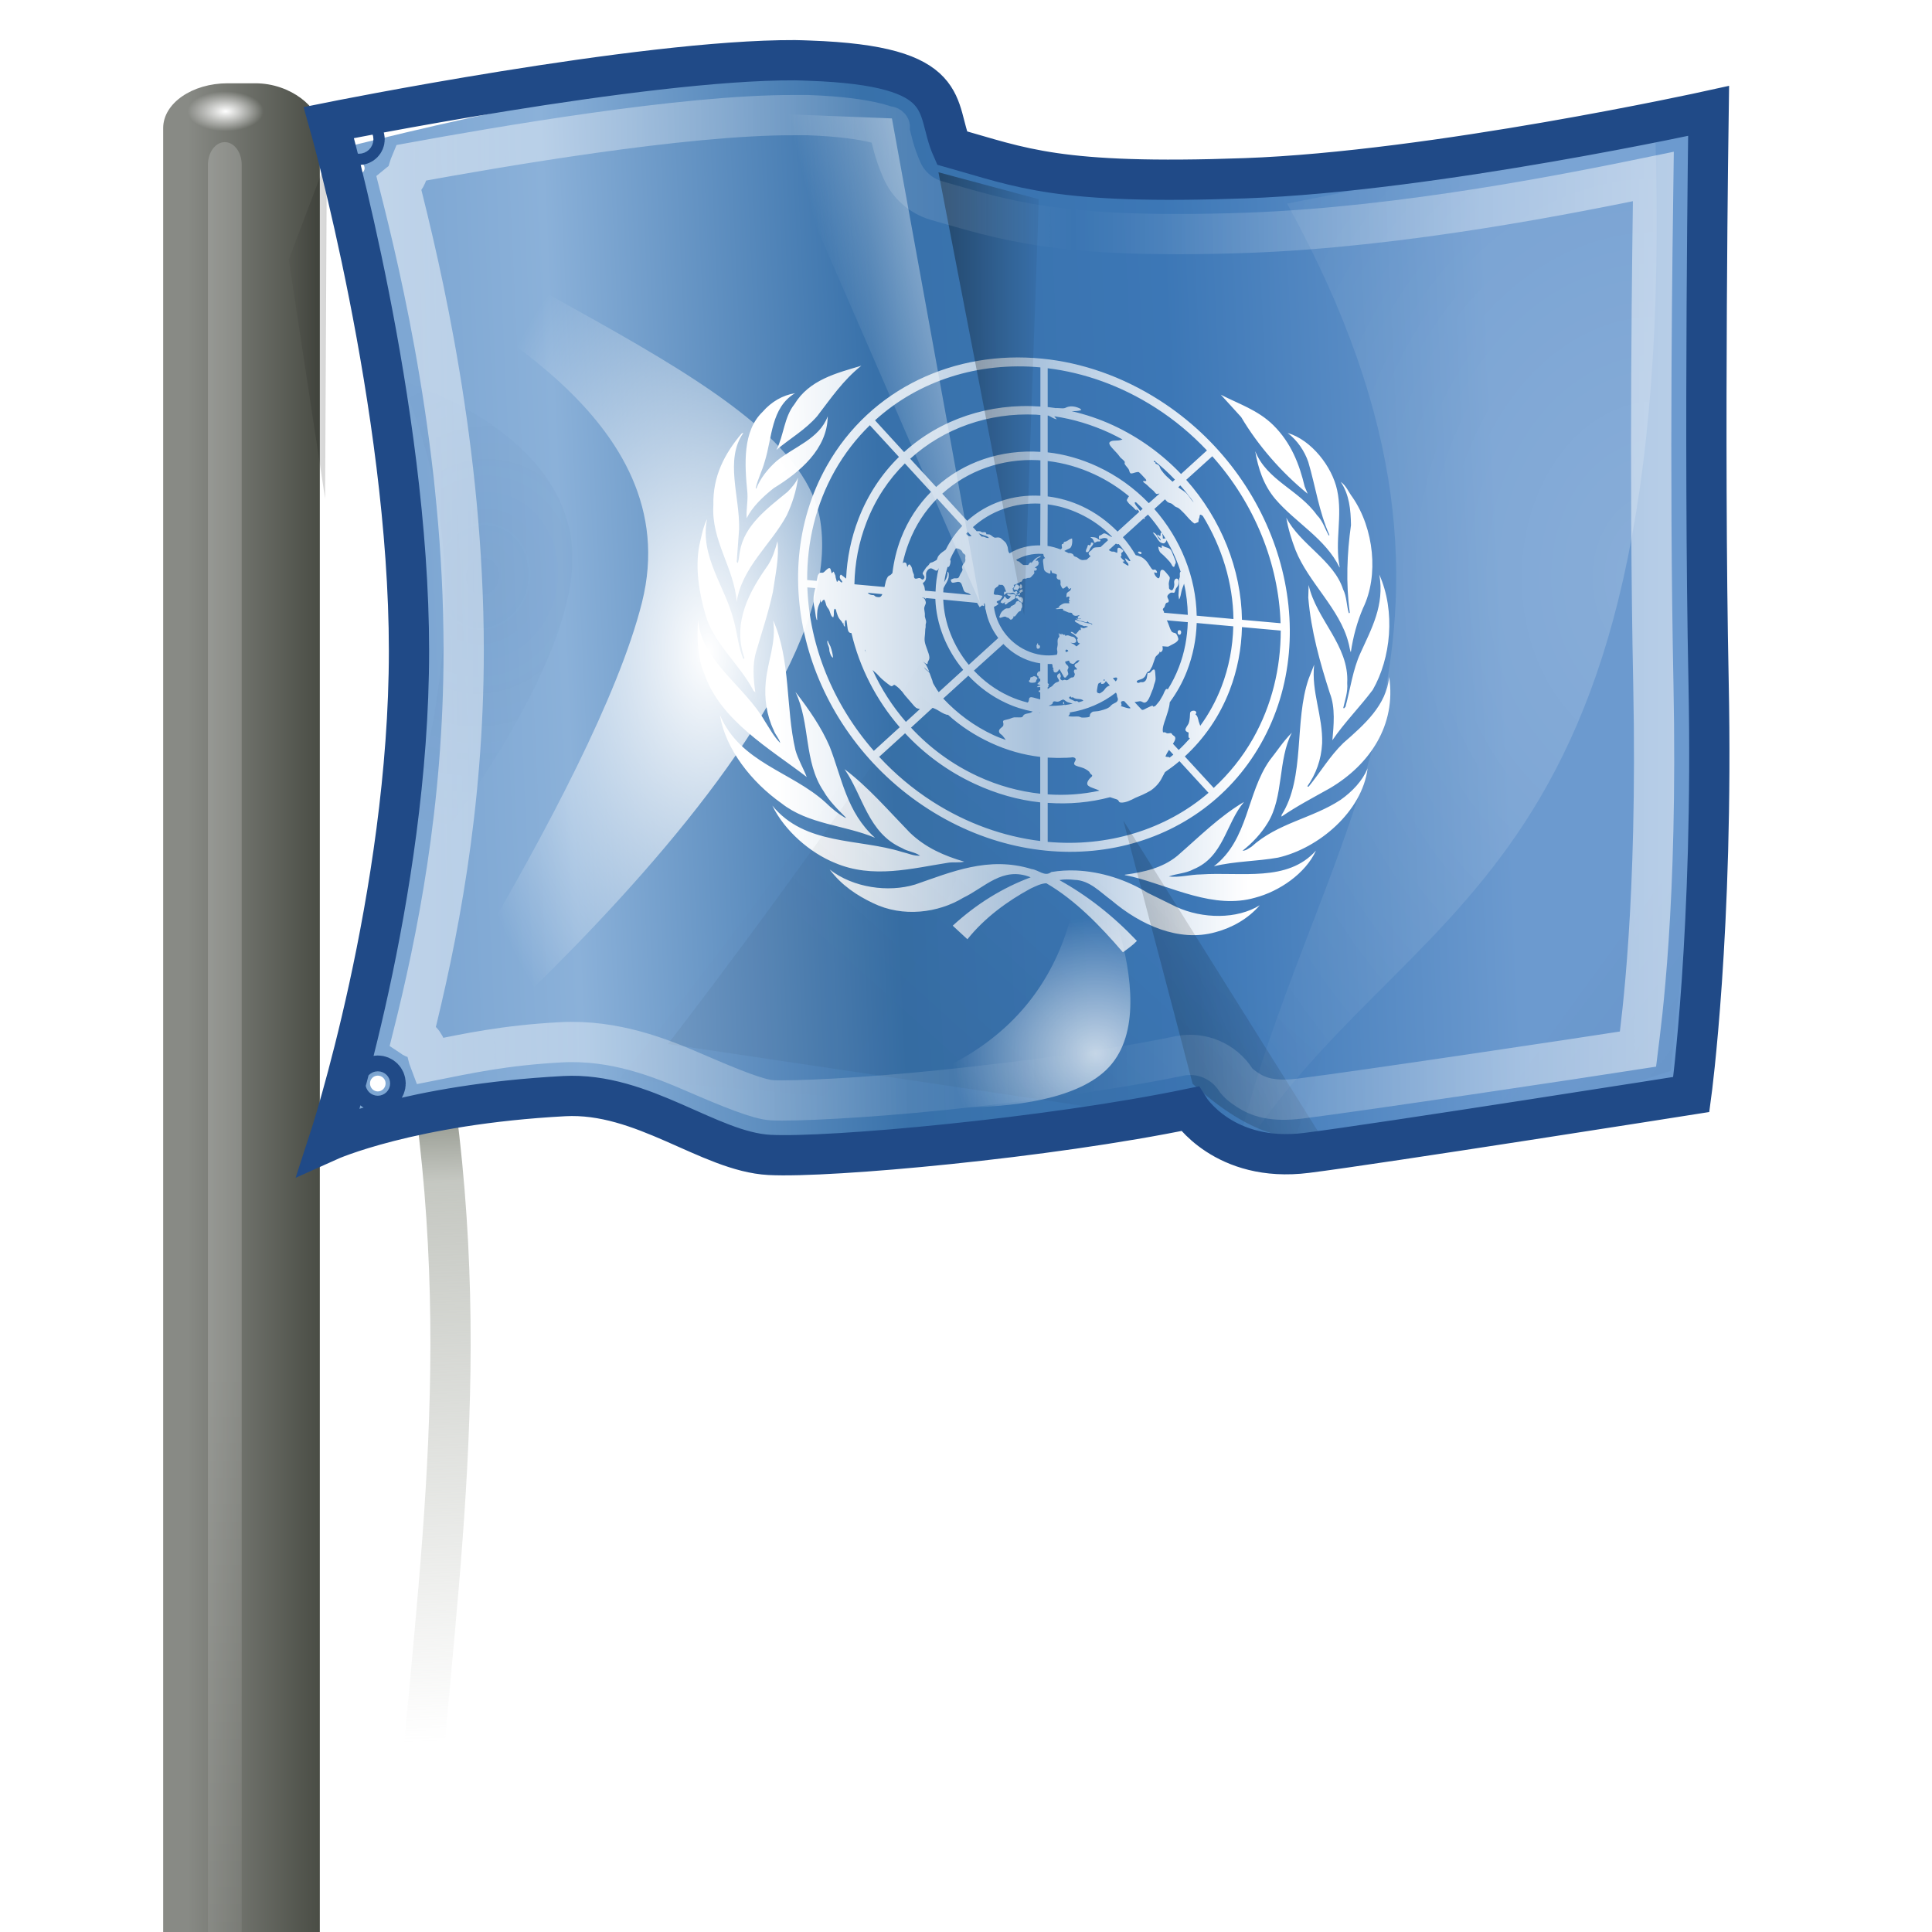 <?xml version="1.0" encoding="UTF-8" standalone="no"?>
<!-- Created with Inkscape (http://www.inkscape.org/) -->
<svg
   xmlns:dc="http://purl.org/dc/elements/1.1/"
   xmlns:cc="http://creativecommons.org/ns#"
   xmlns:rdf="http://www.w3.org/1999/02/22-rdf-syntax-ns#"
   xmlns:svg="http://www.w3.org/2000/svg"
   xmlns="http://www.w3.org/2000/svg"
   xmlns:xlink="http://www.w3.org/1999/xlink"
   xmlns:sodipodi="http://sodipodi.sourceforge.net/DTD/sodipodi-0.dtd"
   xmlns:inkscape="http://www.inkscape.org/namespaces/inkscape"
   width="48px"
   height="48px"
   id="svg8430"
   sodipodi:version="0.32"
   inkscape:version="0.46"
   sodipodi:docname="preferences-desktop-locale.svg"
   inkscape:output_extension="org.inkscape.output.svg.inkscape">
  <defs
     id="defs8432">
    <linearGradient
       id="linearGradient6371">
      <stop
         style="stop-color:#ffffff;stop-opacity:1;"
         offset="0"
         id="stop6373" />
      <stop
         id="stop6381"
         offset="0.536"
         style="stop-color:#ffffff;stop-opacity:0" />
      <stop
         style="stop-color:#ffffff;stop-opacity:1"
         offset="1"
         id="stop6375" />
    </linearGradient>
    <linearGradient
       inkscape:collect="always"
       xlink:href="#linearGradient6371"
       id="linearGradient4505"
       gradientUnits="userSpaceOnUse"
       x1="5.094"
       y1="11.564"
       x2="29.108"
       y2="11.564" />
    <filter
       color-interpolation-filters="sRGB"
       inkscape:collect="always"
       id="filter6361"
       x="-0.193"
       width="1.385"
       y="-0.204"
       height="1.408">
      <feGaussianBlur
         inkscape:collect="always"
         stdDeviation="3.33"
         id="feGaussianBlur6363" />
    </filter>
    <linearGradient
       inkscape:collect="always"
       id="linearGradient5541">
      <stop
         style="stop-color:#ffffff;stop-opacity:1;"
         offset="0"
         id="stop5543" />
      <stop
         style="stop-color:#ffffff;stop-opacity:0;"
         offset="1"
         id="stop5545" />
    </linearGradient>
    <radialGradient
       inkscape:collect="always"
       xlink:href="#linearGradient5541"
       id="radialGradient4503"
       gradientUnits="userSpaceOnUse"
       gradientTransform="matrix(1,0,0,0.944,0,7.979)"
       cx="147.507"
       cy="154.791"
       fx="147.507"
       fy="154.791"
       r="20.757" />
    <filter
       color-interpolation-filters="sRGB"
       inkscape:collect="always"
       id="filter5535"
       x="-0.117"
       width="1.234"
       y="-0.117"
       height="1.234">
      <feGaussianBlur
         inkscape:collect="always"
         stdDeviation="0.214"
         id="feGaussianBlur5537" />
    </filter>
    <linearGradient
       inkscape:collect="always"
       id="linearGradient5455">
      <stop
         style="stop-color:#000000;stop-opacity:1;"
         offset="0"
         id="stop5457" />
      <stop
         style="stop-color:#000000;stop-opacity:0;"
         offset="1"
         id="stop5459" />
    </linearGradient>
    <radialGradient
       inkscape:collect="always"
       xlink:href="#linearGradient5455"
       id="radialGradient4501"
       gradientUnits="userSpaceOnUse"
       gradientTransform="matrix(1.15,0,0,1.15,-6.467,-23.488)"
       cx="43.125"
       cy="156.625"
       fx="43.125"
       fy="156.625"
       r="4.188" />
    <filter
       color-interpolation-filters="sRGB"
       inkscape:collect="always"
       id="filter6333"
       x="-0.221"
       width="1.443"
       y="-0.144"
       height="1.289">
      <feGaussianBlur
         inkscape:collect="always"
         stdDeviation="2.996"
         id="feGaussianBlur6335" />
    </filter>
    <linearGradient
       inkscape:collect="always"
       id="linearGradient5415">
      <stop
         style="stop-color:#000000;stop-opacity:1;"
         offset="0"
         id="stop5417" />
      <stop
         style="stop-color:#000000;stop-opacity:0;"
         offset="1"
         id="stop5419" />
    </linearGradient>
    <linearGradient
       inkscape:collect="always"
       xlink:href="#linearGradient5415"
       id="linearGradient4499"
       gradientUnits="userSpaceOnUse"
       x1="161.5"
       y1="152.898"
       x2="182"
       y2="143.398" />
    <linearGradient
       inkscape:collect="always"
       id="linearGradient5377">
      <stop
         style="stop-color:#ffffff;stop-opacity:1;"
         offset="0"
         id="stop5379" />
      <stop
         style="stop-color:#ffffff;stop-opacity:0;"
         offset="1"
         id="stop5381" />
    </linearGradient>
    <linearGradient
       inkscape:collect="always"
       xlink:href="#linearGradient5377"
       id="linearGradient4497"
       gradientUnits="userSpaceOnUse"
       x1="126.693"
       y1="47.05"
       x2="111.137"
       y2="50.939" />
    <linearGradient
       inkscape:collect="always"
       id="linearGradient5347">
      <stop
         style="stop-color:#000000;stop-opacity:1;"
         offset="0"
         id="stop5349" />
      <stop
         style="stop-color:#000000;stop-opacity:0;"
         offset="1"
         id="stop5351" />
    </linearGradient>
    <linearGradient
       inkscape:collect="always"
       xlink:href="#linearGradient5347"
       id="linearGradient4495"
       gradientUnits="userSpaceOnUse"
       x1="122.804"
       y1="58.894"
       x2="141.3"
       y2="58.894" />
    <filter
       color-interpolation-filters="sRGB"
       inkscape:collect="always"
       id="filter5598"
       x="-0.188"
       width="1.377"
       y="-0.137"
       height="1.274">
      <feGaussianBlur
         inkscape:collect="always"
         stdDeviation="2.442"
         id="feGaussianBlur5600" />
    </filter>
    <linearGradient
       inkscape:collect="always"
       id="linearGradient5514">
      <stop
         style="stop-color:#000000;stop-opacity:1;"
         offset="0"
         id="stop5516" />
      <stop
         style="stop-color:#000000;stop-opacity:0;"
         offset="1"
         id="stop5518" />
    </linearGradient>
    <linearGradient
       inkscape:collect="always"
       xlink:href="#linearGradient5514"
       id="linearGradient4493"
       gradientUnits="userSpaceOnUse"
       gradientTransform="translate(-1.768,-2.121)"
       x1="233.699"
       y1="160.364"
       x2="215.314"
       y2="146.222" />
    <filter
       color-interpolation-filters="sRGB"
       inkscape:collect="always"
       id="filter6269"
       x="-0.136"
       width="1.272"
       y="-0.102"
       height="1.204">
      <feGaussianBlur
         inkscape:collect="always"
         stdDeviation="5.693"
         id="feGaussianBlur6271" />
    </filter>
    <linearGradient
       inkscape:collect="always"
       xlink:href="#linearGradient5659"
       id="linearGradient4491"
       gradientUnits="userSpaceOnUse"
       gradientTransform="translate(7,-5)"
       x1="96.8"
       y1="140.306"
       x2="122.567"
       y2="111.737" />
    <filter
       color-interpolation-filters="sRGB"
       inkscape:collect="always"
       id="filter6298"
       x="-0.311"
       width="1.622"
       y="-0.083"
       height="1.166">
      <feGaussianBlur
         inkscape:collect="always"
         stdDeviation="2.593"
         id="feGaussianBlur6300" />
    </filter>
    <linearGradient
       inkscape:collect="always"
       id="linearGradient6274">
      <stop
         style="stop-color:#204a87;stop-opacity:1;"
         offset="0"
         id="stop6276" />
      <stop
         style="stop-color:#204a87;stop-opacity:0;"
         offset="1"
         id="stop6278" />
    </linearGradient>
    <radialGradient
       inkscape:collect="always"
       xlink:href="#linearGradient6274"
       id="radialGradient4489"
       gradientUnits="userSpaceOnUse"
       gradientTransform="matrix(2.575,0.15,-0.218,3.743,-84.02,-269.152)"
       cx="62.188"
       cy="92.187"
       fx="62.188"
       fy="92.187"
       r="10.001" />
    <filter
       color-interpolation-filters="sRGB"
       inkscape:collect="always"
       id="filter6268"
       x="-0.478"
       width="1.957"
       y="-0.054"
       height="1.107">
      <feGaussianBlur
         inkscape:collect="always"
         stdDeviation="1.096"
         id="feGaussianBlur6270" />
    </filter>
    <linearGradient
       inkscape:collect="always"
       id="linearGradient6252">
      <stop
         style="stop-color:#000000;stop-opacity:1;"
         offset="0"
         id="stop6254" />
      <stop
         style="stop-color:#000000;stop-opacity:0;"
         offset="1"
         id="stop6256" />
    </linearGradient>
    <linearGradient
       inkscape:collect="always"
       xlink:href="#linearGradient6252"
       id="linearGradient4487"
       gradientUnits="userSpaceOnUse"
       x1="36.5"
       y1="43"
       x2="29.75"
       y2="43" />
    <filter
       color-interpolation-filters="sRGB"
       inkscape:collect="always"
       id="filter6205"
       x="-0.225"
       width="1.45"
       y="-0.121"
       height="1.242">
      <feGaussianBlur
         inkscape:collect="always"
         stdDeviation="7.693"
         id="feGaussianBlur6207" />
    </filter>
    <linearGradient
       inkscape:collect="always"
       id="linearGradient6138">
      <stop
         style="stop-color:#ffffff;stop-opacity:1;"
         offset="0"
         id="stop6140" />
      <stop
         style="stop-color:#ffffff;stop-opacity:0;"
         offset="1"
         id="stop6142" />
    </linearGradient>
    <radialGradient
       inkscape:collect="always"
       xlink:href="#linearGradient6138"
       id="radialGradient4485"
       gradientUnits="userSpaceOnUse"
       gradientTransform="matrix(1,0,0,1.77,-36,-78.944)"
       cx="127.62"
       cy="98.916"
       fx="127.62"
       fy="98.916"
       r="37.37" />
    <filter
       color-interpolation-filters="sRGB"
       inkscape:collect="always"
       id="filter6132">
      <feGaussianBlur
         inkscape:collect="always"
         stdDeviation="0.44"
         id="feGaussianBlur6134" />
    </filter>
    <linearGradient
       inkscape:collect="always"
       id="linearGradient6104">
      <stop
         style="stop-color:#ffffff;stop-opacity:1;"
         offset="0"
         id="stop6106" />
      <stop
         style="stop-color:#ffffff;stop-opacity:0;"
         offset="1"
         id="stop6108" />
    </linearGradient>
    <radialGradient
       inkscape:collect="always"
       xlink:href="#linearGradient6104"
       id="radialGradient4483"
       gradientUnits="userSpaceOnUse"
       gradientTransform="matrix(4.509,0.143,-0.316,9.95,-154.591,-857.744)"
       cx="51.962"
       cy="93.393"
       fx="51.962"
       fy="93.393"
       r="6.981" />
    <filter
       color-interpolation-filters="sRGB"
       inkscape:collect="always"
       id="filter5982"
       x="-0.172"
       width="1.345"
       y="-0.172"
       height="1.345">
      <feGaussianBlur
         inkscape:collect="always"
         stdDeviation="0.79"
         id="feGaussianBlur5984" />
    </filter>
    <linearGradient
       inkscape:collect="always"
       id="linearGradient5934">
      <stop
         style="stop-color:#ffffff;stop-opacity:1;"
         offset="0"
         id="stop5936" />
      <stop
         style="stop-color:#ffffff;stop-opacity:0;"
         offset="1"
         id="stop5938" />
    </linearGradient>
    <radialGradient
       inkscape:collect="always"
       xlink:href="#linearGradient5934"
       id="radialGradient4481"
       gradientUnits="userSpaceOnUse"
       cx="22.5"
       cy="22"
       fx="22.5"
       fy="22"
       r="5.5" />
    <filter
       color-interpolation-filters="sRGB"
       inkscape:collect="always"
       id="filter6169"
       x="-0.211"
       width="1.422"
       y="-0.086"
       height="1.172">
      <feGaussianBlur
         inkscape:collect="always"
         stdDeviation="3.891"
         id="feGaussianBlur6171" />
    </filter>
    <linearGradient
       inkscape:collect="always"
       id="linearGradient5504">
      <stop
         style="stop-color:#ffffff;stop-opacity:1;"
         offset="0"
         id="stop5506" />
      <stop
         style="stop-color:#ffffff;stop-opacity:0;"
         offset="1"
         id="stop5508" />
    </linearGradient>
    <radialGradient
       inkscape:collect="always"
       xlink:href="#linearGradient5504"
       id="radialGradient4479"
       gradientUnits="userSpaceOnUse"
       gradientTransform="matrix(3.142,0,0,4.092,-459.677,-213.878)"
       cx="220.409"
       cy="68.161"
       fx="220.409"
       fy="68.161"
       r="22.146" />
    <filter
       color-interpolation-filters="sRGB"
       inkscape:collect="always"
       id="filter5703"
       x="-0.222"
       width="1.444"
       y="-0.108"
       height="1.215">
      <feGaussianBlur
         inkscape:collect="always"
         stdDeviation="3.696"
         id="feGaussianBlur5705" />
    </filter>
    <linearGradient
       inkscape:collect="always"
       id="linearGradient5659">
      <stop
         style="stop-color:#000000;stop-opacity:1;"
         offset="0"
         id="stop5661" />
      <stop
         style="stop-color:#000000;stop-opacity:0;"
         offset="1"
         id="stop5663" />
    </linearGradient>
    <linearGradient
       inkscape:collect="always"
       xlink:href="#linearGradient5659"
       id="linearGradient4477"
       gradientUnits="userSpaceOnUse"
       x1="84.5"
       y1="143.75"
       x2="157.5"
       y2="141.75" />
    <linearGradient
       inkscape:collect="always"
       id="linearGradient5647">
      <stop
         style="stop-color:#ffffff;stop-opacity:1;"
         offset="0"
         id="stop5649" />
      <stop
         id="stop5655"
         offset="0.55"
         style="stop-color:#ffffff;stop-opacity:0.562" />
      <stop
         style="stop-color:#ffffff;stop-opacity:1"
         offset="1"
         id="stop5651" />
    </linearGradient>
    <linearGradient
       inkscape:collect="always"
       xlink:href="#linearGradient5647"
       id="linearGradient4475"
       gradientUnits="userSpaceOnUse"
       gradientTransform="matrix(0.127,0,0,0.127,-0.364,0.163)"
       x1="101.494"
       y1="96.546"
       x2="169.5"
       y2="96.546" />
    <filter
       color-interpolation-filters="sRGB"
       inkscape:collect="always"
       id="filter6026"
       x="-0.744"
       width="2.489"
       y="-0.025"
       height="1.05">
      <feGaussianBlur
         inkscape:collect="always"
         stdDeviation="2.047"
         id="feGaussianBlur6028" />
    </filter>
    <linearGradient
       inkscape:collect="always"
       id="linearGradient6173-1">
      <stop
         style="stop-color:white;stop-opacity:1;"
         offset="0"
         id="stop6175-9" />
      <stop
         style="stop-color:white;stop-opacity:0;"
         offset="1"
         id="stop6177-1" />
    </linearGradient>
    <linearGradient
       inkscape:collect="always"
       xlink:href="#linearGradient6173-1"
       id="linearGradient4473"
       gradientUnits="userSpaceOnUse"
       gradientTransform="matrix(5.784,0,0,5.775,-6.601,-21.037)"
       x1="5.5"
       y1="30.855"
       x2="5.5"
       y2="48.728" />
    <linearGradient
       id="linearGradient6034">
      <stop
         id="stop6036"
         offset="0"
         style="stop-color:#888a85;stop-opacity:1" />
      <stop
         id="stop6038"
         offset="1"
         style="stop-color:#4a4d45;stop-opacity:1;" />
    </linearGradient>
    <linearGradient
       inkscape:collect="always"
       xlink:href="#linearGradient6034"
       id="linearGradient4471"
       gradientUnits="userSpaceOnUse"
       gradientTransform="matrix(0.957,0,0,0.915,-3.037,-4.918)"
       x1="4.963"
       y1="29.567"
       x2="7.504"
       y2="29.567" />
    <linearGradient
       id="linearGradient5239-0">
      <stop
         style="stop-color:#7ea7d3;stop-opacity:1;"
         offset="0"
         id="stop5241-5" />
      <stop
         id="stop5247-7"
         offset="0.125"
         style="stop-color:#8bb1d9;stop-opacity:1;" />
      <stop
         style="stop-color:#3871aa;stop-opacity:1;"
         offset="0.426"
         id="stop5249-8" />
      <stop
         id="stop5251-4"
         offset="0.699"
         style="stop-color:#3c77b6;stop-opacity:1;" />
      <stop
         style="stop-color:#6c9acf;stop-opacity:1;"
         offset="1"
         id="stop5243-3" />
    </linearGradient>
    <linearGradient
       inkscape:collect="always"
       xlink:href="#linearGradient5239-0"
       id="linearGradient4469"
       gradientUnits="userSpaceOnUse"
       gradientTransform="matrix(0.735,0,0,0.735,-0.467,-2.518)"
       x1="9.088"
       y1="21.214"
       x2="35.799"
       y2="19.976" />
    <linearGradient
       id="linearGradient5441"
       inkscape:collect="always">
      <stop
         id="stop5443"
         offset="0"
         style="stop-color:#757a6e;stop-opacity:1" />
      <stop
         style="stop-color:#babdb6;stop-opacity:0.843;"
         offset="0.156"
         id="stop5447" />
      <stop
         id="stop5445"
         offset="1"
         style="stop-color:#babdb6;stop-opacity:0;" />
    </linearGradient>
    <linearGradient
       inkscape:collect="always"
       xlink:href="#linearGradient5441"
       id="linearGradient4467"
       gradientUnits="userSpaceOnUse"
       gradientTransform="matrix(0.127,0,0,0.127,0.613,0.252)"
       x1="44.077"
       y1="157"
       x2="47.153"
       y2="252.75" />
    <inkscape:perspective
       sodipodi:type="inkscape:persp3d"
       inkscape:vp_x="0 : 24 : 1"
       inkscape:vp_y="0 : 1000 : 0"
       inkscape:vp_z="48 : 24 : 1"
       inkscape:persp3d-origin="24 : 16 : 1"
       id="perspective8438" />
  </defs>
  <sodipodi:namedview
     id="base"
     pagecolor="#ffffff"
     bordercolor="#666666"
     borderopacity="1.0"
     inkscape:pageopacity="0.0"
     inkscape:pageshadow="2"
     inkscape:zoom="9.8994949"
     inkscape:cx="23.163162"
     inkscape:cy="26.199567"
     inkscape:current-layer="layer1"
     showgrid="true"
     inkscape:grid-bbox="true"
     inkscape:document-units="px"
     inkscape:window-width="804"
     inkscape:window-height="852"
     inkscape:window-x="807"
     inkscape:window-y="144">
    <inkscape:grid
       type="xygrid"
       id="grid8571" />
  </sodipodi:namedview>
  <g
     id="layer1"
     inkscape:label="Layer 1"
     inkscape:groupmode="layer">
    <g
       style="display:inline;enable-background:new"
       id="g4423"
       transform="matrix(1.355,0,0,1.355,2.332,-0.569)">
      <path
         style="fill:none;stroke:url(#linearGradient4467);stroke-width:0.738;stroke-linecap:round;stroke-linejoin:miter;marker:none;stroke-miterlimit:4;stroke-dasharray:none;stroke-dashoffset:0;stroke-opacity:1;visibility:visible;display:inline;overflow:visible;enable-background:accumulate"
         d="M 6.202,20.259 C 6.997,25.708 6.177,30.004 5.885,34.677"
         id="path4425"
         sodipodi:nodetypes="cc" />
      <path
         style="fill:url(#linearGradient4469);fill-opacity:1;fill-rule:evenodd;stroke:none"
         d="M 12.855,1.701 C 10.042,1.688 4.309,3.198 4.309,3.198 C 4.309,3.198 5.778,7.863 5.778,12.354 C 5.778,16.845 4.309,21.337 4.309,21.337 C 4.309,21.337 5.793,20.493 8.624,20.341 C 10.068,20.263 11.281,21.184 12.387,21.242 C 13.493,21.301 17.504,21.287 20.092,20.75 C 20.092,20.75 20.721,21.75 22.236,21.559 C 23.551,21.394 29.29,20.488 29.29,20.488 C 29.29,20.488 30.317,17.381 29.607,12.929 C 28.909,8.548 29.607,2.454 29.607,2.454 C 29.607,2.454 24.569,3.564 21.112,3.688 C 17.656,3.812 16.747,3.757 15.467,3.398 C 15.14,2.658 15.818,1.803 13.117,1.709 C 13.033,1.706 12.946,1.701 12.855,1.701 L 12.855,1.701 z M 4.861,3.4 C 4.918,3.4 4.964,3.446 4.964,3.503 C 4.964,3.56 4.918,3.607 4.861,3.607 C 4.804,3.607 4.757,3.56 4.757,3.503 C 4.757,3.446 4.804,3.4 4.861,3.4 z M 5.206,20.142 C 5.285,20.142 5.349,20.206 5.349,20.285 C 5.349,20.365 5.285,20.432 5.206,20.432 C 5.127,20.432 5.063,20.365 5.063,20.285 C 5.063,20.206 5.127,20.142 5.206,20.142 z"
         id="path4427"
         sodipodi:nodetypes="ccscsscscscscsccsssccsssc" />
      <rect
         ry="0.821"
         rx="1.183"
         y="1.947"
         x="1.271"
         height="35.694"
         width="2.872"
         id="rect4429"
         style="fill:url(#linearGradient4471);fill-opacity:1;stroke:none" />
      <path
         style="opacity:0.431;fill:none;stroke:url(#linearGradient4473);stroke-width:4.872;stroke-linecap:round;stroke-linejoin:miter;stroke-miterlimit:4;stroke-dasharray:none;stroke-opacity:1;filter:url(#filter6026)"
         d="M 25.213,28.107 L 25.213,218.459"
         id="path4431"
         sodipodi:nodetypes="cc"
         transform="matrix(0.127,0,0,0.17,-0.801,-1.338)" />
      <path
         style="fill:url(#linearGradient4475);fill-opacity:1"
         d="M 17.388,6.996 C 15.789,6.837 14.245,7.536 13.441,8.959 C 12.272,11.028 13.106,13.85 15.302,15.256 C 17.498,16.662 20.231,16.122 21.4,14.053 C 22.569,11.984 21.734,9.165 19.539,7.759 C 18.853,7.32 18.114,7.068 17.388,6.996 z M 17.355,7.156 L 17.355,7.874 C 16.416,7.807 15.518,8.108 14.856,8.709 L 14.323,8.127 C 15.129,7.394 16.226,7.052 17.355,7.156 L 17.355,7.156 z M 17.489,7.172 C 18.157,7.254 18.833,7.491 19.463,7.894 C 19.817,8.12 20.132,8.385 20.409,8.679 L 19.934,9.111 C 19.588,8.748 19.168,8.441 18.69,8.219 C 18.439,8.103 18.184,8.018 17.928,7.959 C 17.988,7.959 18.058,7.958 18.106,7.938 C 18.084,7.905 18.071,7.906 18.037,7.892 C 17.984,7.873 17.925,7.863 17.87,7.877 C 17.82,7.887 17.823,7.907 17.758,7.907 L 17.649,7.901 C 17.649,7.902 17.649,7.903 17.649,7.904 C 17.596,7.896 17.543,7.889 17.489,7.883 L 17.489,7.172 L 17.489,7.172 z M 20.663,7.657 L 21.037,8.068 C 21.342,8.584 21.777,9.085 22.256,9.473 L 22.201,9.341 C 22.105,8.936 21.954,8.54 21.625,8.215 C 21.344,7.938 20.991,7.826 20.663,7.657 L 20.663,7.657 z M 14.072,7.126 C 13.622,7.26 13.118,7.382 12.846,7.831 C 12.655,8.07 12.651,8.402 12.516,8.669 C 12.766,8.457 13.044,8.303 13.263,8.05 C 13.509,7.73 13.742,7.386 14.072,7.126 z M 21.889,8.359 C 22.068,8.494 22.2,8.694 22.267,8.89 C 22.4,9.338 22.463,9.804 22.655,10.23 L 22.644,10.24 C 22.572,10.119 22.538,9.976 22.426,9.865 C 22.093,9.398 21.51,9.231 21.294,8.693 C 21.349,9.008 21.443,9.308 21.661,9.568 C 22.036,10.006 22.583,10.295 22.84,10.824 L 22.843,10.82 C 22.747,10.335 22.901,9.887 22.796,9.405 C 22.705,8.979 22.327,8.487 21.889,8.359 L 21.889,8.359 z M 17.489,8.039 C 17.493,8.039 17.497,8.039 17.5,8.04 C 17.504,8.042 17.507,8.042 17.511,8.044 C 17.565,8.068 17.594,8.099 17.656,8.108 L 17.609,8.053 C 17.953,8.103 18.297,8.206 18.636,8.363 C 18.712,8.399 18.787,8.438 18.861,8.478 C 18.837,8.484 18.812,8.494 18.784,8.496 C 18.743,8.501 18.653,8.491 18.625,8.529 C 18.596,8.562 18.671,8.634 18.697,8.663 L 18.77,8.742 C 18.791,8.765 18.799,8.78 18.821,8.808 C 18.841,8.827 18.88,8.857 18.897,8.88 C 18.913,8.904 18.886,8.906 18.908,8.939 C 18.925,8.967 18.968,9.008 18.98,9.036 C 18.987,9.055 18.99,9.082 19.006,9.097 C 19.021,9.106 19.035,9.097 19.049,9.097 C 19.072,9.092 19.141,9.064 19.162,9.078 C 19.182,9.092 19.251,9.167 19.267,9.185 C 19.277,9.195 19.299,9.217 19.296,9.232 C 19.298,9.255 19.224,9.223 19.241,9.256 C 19.247,9.265 19.291,9.295 19.307,9.309 L 19.365,9.365 L 19.43,9.421 C 19.446,9.436 19.462,9.463 19.477,9.473 C 19.502,9.485 19.519,9.466 19.539,9.471 L 19.343,9.646 C 19.079,9.372 18.762,9.141 18.4,8.973 C 18.1,8.834 17.793,8.748 17.489,8.714 L 17.489,8.039 z M 17.275,8.023 C 17.302,8.024 17.329,8.029 17.355,8.03 L 17.355,8.705 C 16.637,8.658 15.95,8.89 15.444,9.349 L 14.968,8.831 C 15.582,8.274 16.407,7.982 17.275,8.023 L 17.275,8.023 z M 12.857,7.629 C 12.628,7.667 12.423,7.786 12.262,7.971 C 11.892,8.326 11.931,8.93 11.983,9.459 C 11.994,9.622 11.958,9.769 11.969,9.922 C 12.077,9.708 12.268,9.527 12.465,9.371 C 12.945,9.077 13.449,8.653 13.456,8.053 C 13.301,8.471 12.833,8.612 12.516,8.875 C 12.354,9.02 12.22,9.19 12.146,9.379 L 12.135,9.371 C 12.174,9.201 12.254,9.053 12.299,8.888 C 12.44,8.445 12.412,7.895 12.857,7.629 L 12.857,7.629 z M 14.228,8.217 L 14.762,8.798 C 14.448,9.107 14.193,9.486 14.022,9.929 C 13.884,10.285 13.809,10.657 13.793,11.029 C 13.772,11.014 13.744,10.987 13.724,10.976 C 13.719,10.971 13.704,10.954 13.695,10.958 C 13.686,10.958 13.681,10.98 13.677,10.989 C 13.676,11.027 13.688,11.037 13.71,11.065 C 13.715,11.07 13.73,11.089 13.717,11.098 C 13.695,11.112 13.665,11.037 13.641,11.07 C 13.637,11.079 13.638,11.082 13.633,11.087 L 13.623,11.086 L 13.601,11.008 L 13.597,10.975 L 13.565,10.899 L 13.528,10.932 L 13.517,10.888 L 13.507,10.854 C 13.499,10.831 13.481,10.834 13.463,10.843 C 13.428,10.867 13.401,10.901 13.38,10.915 C 13.353,10.93 13.336,10.916 13.318,10.921 C 13.296,10.93 13.278,10.958 13.271,10.982 L 13.253,11.071 L 13.079,11.055 C 13.075,10.359 13.237,9.67 13.586,9.051 C 13.765,8.735 13.982,8.457 14.228,8.217 L 14.228,8.217 z M 20.507,8.786 C 21.285,9.656 21.725,10.757 21.759,11.847 L 21.051,11.784 C 21.038,10.857 20.668,9.937 20.029,9.218 L 20.507,8.786 z M 19.441,8.864 C 19.576,8.973 19.703,9.09 19.822,9.214 L 19.778,9.253 L 19.673,9.157 C 19.637,9.124 19.595,9.073 19.568,9.035 C 19.54,8.992 19.548,8.978 19.532,8.959 C 19.521,8.945 19.482,8.925 19.463,8.92 L 19.47,8.903 L 19.434,8.885 C 19.438,8.875 19.441,8.869 19.441,8.864 L 19.441,8.864 z M 22.862,9.255 C 23.019,9.488 23.046,9.765 23.05,10.048 C 22.978,10.564 22.954,11.114 23.028,11.65 C 23.028,11.659 23.019,11.663 23.01,11.662 C 22.967,11.519 22.974,11.361 22.905,11.225 C 22.736,10.697 22.116,10.401 21.864,9.912 C 21.899,10.118 21.96,10.315 22.034,10.508 C 22.27,11.1 22.845,11.582 23.003,12.202 C 23.021,12.26 23.026,12.328 23.047,12.38 C 23.089,12.094 23.163,11.822 23.271,11.57 C 23.561,10.977 23.474,10.111 23.076,9.535 C 23.005,9.442 22.962,9.323 22.862,9.255 z M 11.907,8.36 C 11.895,8.357 11.887,8.364 11.878,8.368 C 11.567,8.736 11.346,9.149 11.359,9.682 C 11.317,10.332 11.74,10.833 11.787,11.454 C 11.884,10.82 12.417,10.404 12.705,9.868 C 12.806,9.652 12.881,9.416 12.912,9.176 C 12.871,9.276 12.798,9.357 12.719,9.438 C 12.349,9.742 11.926,10.05 11.845,10.531 C 11.832,10.599 11.829,10.672 11.809,10.738 C 11.793,10.743 11.794,10.726 11.787,10.721 L 11.831,10.12 C 11.846,9.53 11.565,8.849 11.907,8.36 L 11.907,8.36 z M 17.312,8.857 C 17.326,8.858 17.34,8.86 17.355,8.861 L 17.355,9.51 C 16.851,9.482 16.369,9.647 16.013,9.97 L 15.556,9.472 C 16.023,9.048 16.651,8.826 17.312,8.857 L 17.312,8.857 z M 17.489,8.873 C 17.775,8.906 18.063,8.986 18.345,9.117 C 18.578,9.225 18.789,9.361 18.98,9.519 C 18.97,9.528 18.964,9.542 18.958,9.553 C 18.951,9.567 18.939,9.581 18.94,9.595 C 18.947,9.614 18.969,9.639 18.98,9.653 L 19.064,9.729 C 19.085,9.753 19.096,9.768 19.125,9.782 L 19.111,9.755 C 19.131,9.765 19.15,9.777 19.162,9.796 C 19.163,9.801 19.164,9.804 19.165,9.807 L 18.77,10.167 C 18.585,9.98 18.367,9.818 18.117,9.702 C 17.91,9.606 17.699,9.548 17.489,9.522 L 17.489,8.873 z M 19.92,9.32 C 20.008,9.419 20.09,9.523 20.166,9.629 L 20.141,9.605 C 20.109,9.567 20.076,9.508 20.029,9.461 C 19.977,9.414 19.937,9.399 19.891,9.361 L 19.883,9.353 L 19.92,9.32 L 19.92,9.32 z M 14.87,8.917 L 15.349,9.439 C 15.116,9.674 14.926,9.96 14.798,10.292 C 14.718,10.499 14.668,10.712 14.642,10.928 L 14.609,10.961 L 14.569,10.983 C 14.548,11.002 14.533,11.044 14.522,11.073 L 14.497,11.183 L 13.945,11.133 C 13.952,10.749 14.024,10.364 14.167,9.996 C 14.33,9.574 14.571,9.212 14.87,8.917 L 14.87,8.917 z M 19.64,9.575 C 19.654,9.591 19.668,9.608 19.684,9.622 C 19.719,9.646 19.731,9.64 19.76,9.654 C 19.785,9.668 19.8,9.688 19.825,9.707 C 19.865,9.731 19.87,9.716 19.916,9.759 C 19.978,9.816 20.03,9.872 20.083,9.934 C 20.104,9.957 20.157,10.009 20.181,10.019 C 20.185,10.019 20.191,10.016 20.195,10.016 L 20.25,9.992 C 20.25,9.992 20.254,9.994 20.253,9.989 C 20.256,9.975 20.254,9.956 20.257,9.942 C 20.26,9.928 20.269,9.922 20.272,9.903 C 20.275,9.889 20.273,9.862 20.286,9.858 C 20.3,9.853 20.323,9.875 20.333,9.88 C 20.685,10.456 20.886,11.111 20.895,11.77 L 20.221,11.709 C 20.208,11.004 19.928,10.303 19.444,9.753 L 19.64,9.575 L 19.64,9.575 z M 19.104,9.628 C 19.105,9.628 19.106,9.628 19.107,9.628 C 19.149,9.667 19.191,9.707 19.23,9.748 L 19.187,9.788 L 19.107,9.686 C 19.101,9.677 19.082,9.648 19.085,9.633 C 19.089,9.629 19.095,9.629 19.104,9.628 L 19.104,9.628 z M 17.344,9.654 C 17.348,9.655 17.351,9.655 17.355,9.655 L 17.352,10.42 C 17.149,10.415 16.953,10.464 16.789,10.566 C 16.767,10.538 16.764,10.516 16.76,10.48 C 16.756,10.442 16.751,10.442 16.739,10.409 C 16.732,10.395 16.731,10.385 16.72,10.371 C 16.71,10.357 16.685,10.337 16.67,10.323 C 16.649,10.304 16.625,10.281 16.601,10.277 C 16.567,10.267 16.539,10.285 16.51,10.276 C 16.486,10.266 16.456,10.235 16.427,10.221 C 16.407,10.216 16.384,10.216 16.365,10.216 C 16.364,10.206 16.36,10.186 16.35,10.182 C 16.335,10.172 16.311,10.18 16.292,10.18 C 16.274,10.18 16.267,10.167 16.252,10.162 C 16.243,10.159 16.21,10.159 16.187,10.16 L 16.118,10.085 C 16.445,9.789 16.883,9.633 17.344,9.654 L 17.344,9.654 z M 17.489,9.668 C 17.682,9.692 17.876,9.747 18.066,9.836 C 18.296,9.942 18.498,10.088 18.668,10.26 L 18.661,10.266 C 18.652,10.261 18.645,10.258 18.621,10.245 C 18.601,10.23 18.558,10.205 18.534,10.2 C 18.506,10.196 18.498,10.215 18.476,10.224 C 18.463,10.238 18.449,10.233 18.436,10.242 C 18.424,10.257 18.427,10.285 18.429,10.303 C 18.494,10.303 18.482,10.286 18.519,10.286 C 18.538,10.281 18.566,10.291 18.585,10.296 L 18.581,10.314 C 18.588,10.317 18.594,10.321 18.599,10.322 L 18.458,10.451 C 18.444,10.452 18.429,10.453 18.414,10.454 C 18.391,10.454 18.357,10.456 18.334,10.465 C 18.317,10.475 18.306,10.488 18.298,10.502 C 18.277,10.526 18.236,10.535 18.24,10.573 C 18.246,10.598 18.264,10.609 18.276,10.616 L 18.204,10.682 L 18.131,10.69 C 18.075,10.685 18.057,10.656 18.023,10.637 C 18.003,10.627 17.99,10.628 17.975,10.618 C 17.96,10.604 17.959,10.588 17.954,10.584 C 17.943,10.569 17.895,10.559 17.881,10.559 C 17.881,10.561 17.881,10.564 17.881,10.566 C 17.855,10.552 17.829,10.539 17.801,10.526 C 17.799,10.525 17.797,10.523 17.794,10.522 L 17.841,10.497 C 17.859,10.488 17.886,10.479 17.899,10.47 C 17.938,10.441 17.946,10.344 17.935,10.292 C 17.863,10.315 17.883,10.321 17.834,10.344 C 17.816,10.354 17.807,10.35 17.794,10.355 C 17.781,10.365 17.779,10.379 17.776,10.393 C 17.723,10.384 17.757,10.447 17.75,10.471 C 17.746,10.479 17.736,10.486 17.725,10.494 C 17.646,10.464 17.565,10.441 17.486,10.429 L 17.489,9.668 L 17.489,9.668 z M 19.328,9.855 C 19.423,9.962 19.509,10.076 19.586,10.194 C 19.609,10.228 19.63,10.262 19.651,10.297 C 19.636,10.288 19.614,10.296 19.601,10.296 C 19.602,10.263 19.598,10.245 19.59,10.212 C 19.589,10.207 19.589,10.199 19.586,10.194 C 19.583,10.188 19.577,10.186 19.568,10.188 C 19.546,10.198 19.574,10.267 19.539,10.244 L 19.521,10.235 L 19.506,10.219 C 19.49,10.238 19.508,10.249 19.524,10.268 C 19.545,10.287 19.561,10.305 19.564,10.333 C 19.514,10.295 19.513,10.266 19.481,10.224 C 19.46,10.2 19.444,10.185 19.416,10.185 L 19.474,10.26 C 19.496,10.293 19.516,10.325 19.542,10.353 C 19.563,10.372 19.595,10.386 19.622,10.382 C 19.636,10.378 19.668,10.347 19.666,10.32 C 19.774,10.506 19.862,10.701 19.927,10.903 C 19.902,10.914 19.915,10.966 19.912,10.977 C 19.914,10.992 19.913,11 19.909,11.01 C 19.886,11.057 19.897,11.113 19.898,11.165 L 19.887,11.334 L 19.898,11.411 C 19.923,11.378 19.932,11.306 19.942,11.263 C 19.954,11.206 19.976,11.168 19.989,11.122 C 20.033,11.31 20.054,11.502 20.058,11.694 L 19.622,11.655 C 19.622,11.65 19.623,11.645 19.622,11.64 C 19.616,11.622 19.602,11.608 19.601,11.599 C 19.598,11.58 19.613,11.572 19.626,11.557 C 19.646,11.524 19.641,11.496 19.662,11.477 C 19.679,11.463 19.694,11.473 19.702,11.459 C 19.731,11.421 19.664,11.381 19.688,11.338 C 19.7,11.319 19.733,11.286 19.757,11.286 C 19.775,11.282 19.789,11.292 19.807,11.287 C 19.825,11.278 19.825,11.247 19.833,11.228 C 19.851,11.181 19.88,11.183 19.887,11.117 C 19.889,11.093 19.891,11.062 19.88,11.043 C 19.858,11.015 19.825,11.033 19.818,11.052 C 19.802,11.076 19.808,11.107 19.811,11.135 C 19.809,11.163 19.802,11.204 19.785,11.227 C 19.766,11.26 19.728,11.233 19.717,11.214 C 19.711,11.204 19.714,11.194 19.713,11.184 C 19.714,11.147 19.703,11.133 19.713,11.09 C 19.716,11.071 19.733,11.017 19.727,11.008 C 19.726,10.994 19.68,10.944 19.669,10.93 C 19.648,10.907 19.61,10.852 19.575,10.871 C 19.544,10.885 19.552,10.948 19.546,10.981 C 19.543,10.995 19.535,11.022 19.521,11.022 C 19.512,11.027 19.498,11.014 19.488,11.005 C 19.462,10.976 19.445,10.956 19.441,10.913 C 19.455,10.918 19.493,10.933 19.495,10.915 C 19.493,10.896 19.474,10.864 19.455,10.864 C 19.436,10.859 19.43,10.878 19.405,10.859 C 19.384,10.84 19.339,10.76 19.318,10.732 C 19.29,10.694 19.249,10.658 19.209,10.635 C 19.189,10.627 19.135,10.602 19.104,10.6 C 19.035,10.484 18.957,10.373 18.868,10.27 L 19.245,9.927 C 19.247,9.928 19.25,9.931 19.252,9.931 C 19.262,9.936 19.261,9.933 19.27,9.933 L 19.263,9.911 L 19.328,9.855 L 19.328,9.855 z M 15.462,9.561 L 15.922,10.063 C 15.803,10.189 15.701,10.334 15.621,10.497 C 15.588,10.525 15.534,10.552 15.494,10.602 C 15.461,10.644 15.467,10.671 15.454,10.685 C 15.446,10.694 15.388,10.724 15.375,10.729 C 15.361,10.733 15.347,10.735 15.338,10.74 C 15.325,10.749 15.317,10.763 15.309,10.777 L 15.262,10.824 C 15.25,10.843 15.2,10.911 15.197,10.93 C 15.196,10.963 15.25,10.984 15.222,11.027 C 15.218,11.032 15.216,11.036 15.211,11.04 C 15.181,11.059 15.17,11.025 15.146,11.02 C 15.117,11.011 15.074,11.046 15.048,11.022 C 15.032,11.003 15.039,10.978 15.037,10.96 C 15.03,10.936 15.022,10.926 15.016,10.907 C 15.004,10.883 15.012,10.842 14.979,10.795 C 14.962,10.766 14.944,10.757 14.928,10.79 L 14.918,10.818 C 14.899,10.776 14.908,10.744 14.874,10.734 C 14.856,10.73 14.841,10.737 14.831,10.749 C 14.858,10.617 14.897,10.487 14.947,10.36 C 15.067,10.049 15.244,9.782 15.462,9.561 L 15.462,9.561 z M 18.269,10.267 L 18.316,10.304 L 18.349,10.372 C 18.376,10.363 18.382,10.353 18.4,10.348 C 18.409,10.343 18.468,10.362 18.454,10.324 C 18.449,10.319 18.441,10.312 18.436,10.308 L 18.436,10.322 C 18.421,10.308 18.398,10.29 18.378,10.281 C 18.358,10.271 18.292,10.267 18.269,10.267 L 18.269,10.267 z M 19.582,10.418 L 19.579,10.469 L 19.517,10.441 C 19.516,10.474 19.531,10.525 19.557,10.554 L 19.608,10.598 C 19.649,10.636 19.69,10.679 19.727,10.721 C 19.76,10.764 19.763,10.779 19.775,10.798 C 19.785,10.808 19.794,10.817 19.807,10.812 C 19.816,10.807 19.818,10.783 19.822,10.773 L 19.836,10.746 C 19.843,10.722 19.826,10.684 19.815,10.66 L 19.786,10.589 C 19.773,10.556 19.764,10.526 19.742,10.498 C 19.705,10.46 19.676,10.463 19.637,10.448 L 19.582,10.418 L 19.582,10.418 z M 18.773,10.371 C 18.776,10.373 18.778,10.376 18.781,10.379 C 18.78,10.38 18.777,10.38 18.777,10.382 C 18.774,10.377 18.775,10.374 18.774,10.371 L 18.773,10.371 z M 18.741,10.386 C 18.742,10.387 18.743,10.389 18.744,10.39 C 18.764,10.399 18.774,10.404 18.792,10.394 C 18.797,10.404 18.801,10.408 18.806,10.41 C 18.881,10.501 18.948,10.599 19.006,10.7 C 19.004,10.703 19.002,10.705 18.998,10.707 C 18.985,10.711 18.972,10.702 18.962,10.692 C 18.937,10.674 18.938,10.669 18.904,10.655 C 18.911,10.673 18.918,10.692 18.929,10.711 C 18.957,10.749 18.974,10.747 18.969,10.795 C 18.93,10.776 18.887,10.753 18.86,10.72 L 18.897,10.712 L 18.893,10.701 C 18.878,10.691 18.83,10.648 18.828,10.63 C 18.826,10.615 18.844,10.616 18.842,10.602 C 18.846,10.588 18.831,10.58 18.839,10.562 C 18.851,10.547 18.877,10.537 18.875,10.518 C 18.874,10.508 18.863,10.499 18.853,10.494 C 18.833,10.48 18.798,10.45 18.777,10.469 C 18.76,10.483 18.772,10.516 18.763,10.558 C 18.748,10.554 18.723,10.54 18.708,10.535 C 18.689,10.531 18.668,10.54 18.643,10.526 C 18.629,10.52 18.619,10.513 18.61,10.505 L 18.741,10.386 L 18.741,10.386 z M 18.284,10.367 C 18.281,10.385 18.281,10.414 18.258,10.419 C 18.254,10.419 18.235,10.414 18.229,10.409 L 18.211,10.462 C 18.203,10.476 18.188,10.511 18.189,10.525 C 18.187,10.548 18.22,10.552 18.237,10.533 C 18.254,10.519 18.257,10.493 18.269,10.474 C 18.289,10.436 18.323,10.421 18.327,10.374 L 18.284,10.367 L 18.284,10.367 z M 16.024,10.174 L 16.093,10.249 L 16.06,10.253 C 16.027,10.249 16.018,10.225 15.999,10.215 C 15.996,10.213 15.994,10.212 15.991,10.211 C 16.002,10.199 16.013,10.186 16.024,10.174 L 16.024,10.174 z M 16.223,10.199 L 16.325,10.237 C 16.359,10.247 16.39,10.252 16.412,10.285 C 16.351,10.285 16.366,10.276 16.318,10.262 C 16.3,10.258 16.289,10.258 16.278,10.259 L 16.223,10.199 L 16.223,10.199 z M 19.172,10.534 C 19.163,10.534 19.152,10.534 19.143,10.538 C 19.144,10.548 19.149,10.552 19.154,10.561 C 19.16,10.566 19.167,10.569 19.172,10.573 C 19.203,10.592 19.217,10.566 19.205,10.547 C 19.2,10.538 19.182,10.534 19.172,10.534 L 19.172,10.534 z M 23.569,10.955 C 23.67,11.515 23.423,11.954 23.224,12.393 C 23.084,12.697 23.039,13.048 22.949,13.38 L 22.92,13.41 L 22.909,13.398 C 22.94,13.253 22.995,13.113 22.981,12.944 C 23.02,12.254 22.411,11.777 22.274,11.146 L 22.267,11.378 C 22.318,11.988 22.48,12.562 22.662,13.129 C 22.767,13.395 22.733,13.725 22.709,13.993 C 22.927,13.671 23.213,13.384 23.449,13.069 C 23.78,12.493 23.871,11.632 23.569,10.955 L 23.569,10.955 z M 11.243,9.936 C 11.171,10.082 11.14,10.254 11.102,10.417 C 11.021,10.839 11.099,11.299 11.218,11.704 C 11.362,12.211 11.85,12.611 12.095,13.085 L 12.128,13.113 C 12.092,12.865 12.073,12.599 12.143,12.371 C 12.248,12.006 12.37,11.65 12.451,11.271 C 12.493,10.971 12.57,10.638 12.534,10.342 C 12.494,10.496 12.445,10.647 12.364,10.777 C 12.029,11.253 11.698,11.822 11.929,12.49 C 11.923,12.496 11.915,12.504 11.907,12.499 C 11.814,12.277 11.798,12.031 11.733,11.797 C 11.578,11.175 11.106,10.626 11.243,9.936 L 11.243,9.936 z M 17.381,10.575 C 17.39,10.576 17.4,10.577 17.41,10.578 C 17.408,10.591 17.416,10.612 17.42,10.623 L 17.442,10.654 C 17.397,10.663 17.401,10.695 17.406,10.737 C 17.409,10.761 17.417,10.847 17.424,10.866 C 17.431,10.89 17.462,10.913 17.486,10.922 C 17.501,10.932 17.523,10.938 17.537,10.938 L 17.54,10.88 L 17.555,10.881 L 17.569,10.926 C 17.574,10.926 17.583,10.928 17.587,10.928 L 17.645,10.947 C 17.651,10.952 17.651,10.951 17.656,10.956 C 17.662,10.97 17.651,10.996 17.653,11.01 C 17.661,11.043 17.694,11.052 17.722,11.052 C 17.721,11.09 17.727,11.08 17.725,11.103 C 17.728,11.127 17.711,11.125 17.74,11.177 C 17.745,11.187 17.758,11.213 17.772,11.213 C 17.786,11.213 17.817,11.179 17.848,11.165 C 17.856,11.189 17.854,11.193 17.874,11.207 L 17.867,11.229 L 17.921,11.201 C 17.905,11.272 17.874,11.253 17.841,11.295 C 17.83,11.319 17.837,11.343 17.83,11.367 L 17.838,11.371 L 17.856,11.362 L 17.867,11.359 C 17.908,11.355 17.877,11.402 17.877,11.411 C 17.879,11.425 17.889,11.43 17.899,11.435 L 17.877,11.447 L 17.888,11.481 L 17.805,11.481 C 17.763,11.485 17.731,11.513 17.696,11.536 L 17.696,11.547 L 17.711,11.552 L 17.631,11.585 C 17.655,11.594 17.687,11.585 17.711,11.585 C 17.733,11.58 17.73,11.586 17.758,11.582 L 17.772,11.59 L 17.769,11.608 L 17.87,11.65 C 17.895,11.659 17.913,11.649 17.928,11.659 C 17.948,11.673 17.942,11.697 17.975,11.706 C 18.014,11.721 18.045,11.702 18.077,11.697 L 18.037,11.734 L 18.055,11.768 L 18.102,11.758 C 18.082,11.778 18.073,11.773 18.055,11.768 C 18.044,11.765 18.03,11.763 18.004,11.763 C 18.019,11.773 18.063,11.797 18.073,11.802 C 18.098,11.812 18.112,11.802 18.146,11.816 C 18.175,11.825 18.209,11.851 18.219,11.808 C 18.224,11.818 18.231,11.827 18.237,11.831 C 18.252,11.841 18.258,11.841 18.273,11.846 C 18.281,11.847 18.294,11.854 18.306,11.863 C 18.304,11.868 18.303,11.873 18.302,11.877 C 18.275,11.844 18.234,11.852 18.2,11.843 L 18.131,11.822 L 18.081,11.81 C 18.052,11.805 18.036,11.789 18.008,11.789 C 17.999,11.789 17.985,11.792 17.986,11.802 C 17.987,11.811 17.996,11.82 18.001,11.825 C 18.031,11.844 18.021,11.83 18.066,11.863 C 18.091,11.882 18.1,11.877 18.124,11.887 L 18.15,11.9 C 18.169,11.904 18.174,11.895 18.193,11.9 C 18.202,11.9 18.22,11.906 18.229,11.911 L 18.15,11.94 L 18.088,11.923 C 18.1,11.952 18.105,11.957 18.084,11.981 L 18.073,11.962 C 18.061,11.976 18.061,11.985 18.048,11.999 L 18.026,12.023 C 18.023,12.032 18.01,12.046 18.001,12.046 C 17.987,12.046 17.972,12.03 17.961,12.021 C 17.941,12.006 17.933,12.004 17.91,12.009 C 17.927,12.037 17.936,12.032 17.961,12.046 C 17.981,12.06 18.032,12.107 18.048,12.126 C 18.043,12.126 18.037,12.127 18.034,12.136 C 18.025,12.146 18.037,12.189 18.048,12.203 C 18.058,12.212 18.067,12.216 18.081,12.216 C 18.064,12.232 18.048,12.249 18.03,12.263 L 18.026,12.266 C 18.023,12.269 18.019,12.27 18.015,12.272 L 17.972,12.236 L 17.907,12.204 C 17.931,12.209 17.968,12.214 17.99,12.205 C 18.03,12.186 18.01,12.138 17.979,12.109 C 17.959,12.095 17.945,12.094 17.921,12.09 C 17.902,12.085 17.875,12.069 17.856,12.069 L 17.805,12.076 L 17.809,12.061 C 17.794,12.057 17.789,12.053 17.776,12.062 C 17.761,12.048 17.759,12.042 17.74,12.037 L 17.743,12.063 L 17.722,12.039 L 17.718,12.06 C 17.707,12.042 17.709,12.038 17.689,12.029 L 17.704,12.088 L 17.696,12.106 C 17.67,12.125 17.668,12.169 17.671,12.198 C 17.677,12.254 17.665,12.27 17.66,12.313 C 17.659,12.346 17.673,12.36 17.664,12.407 C 17.663,12.411 17.658,12.419 17.656,12.425 C 17.477,12.456 17.28,12.432 17.094,12.345 C 16.763,12.192 16.548,11.88 16.503,11.548 C 16.525,11.534 16.56,11.525 16.59,11.491 C 16.58,11.486 16.55,11.469 16.554,11.455 C 16.561,11.436 16.587,11.436 16.604,11.427 C 16.63,11.408 16.653,11.378 16.659,11.345 L 16.601,11.332 L 16.568,11.326 L 16.521,11.325 L 16.499,11.309 C 16.502,11.282 16.508,11.257 16.514,11.23 C 16.517,11.224 16.518,11.214 16.524,11.209 C 16.549,11.181 16.588,11.177 16.593,11.139 C 16.632,11.149 16.64,11.141 16.659,11.145 C 16.698,11.164 16.71,11.233 16.728,11.271 C 16.679,11.252 16.689,11.296 16.688,11.329 C 16.705,11.32 16.728,11.296 16.746,11.291 L 16.807,11.297 C 16.821,11.297 16.823,11.293 16.836,11.288 C 16.869,11.284 16.892,11.306 16.909,11.335 C 16.927,11.325 16.924,11.314 16.913,11.295 L 16.938,11.297 L 16.923,11.26 C 16.9,11.26 16.894,11.255 16.887,11.278 C 16.867,11.264 16.868,11.265 16.844,11.26 L 16.862,11.243 L 16.862,11.236 C 16.822,11.212 16.866,11.203 16.873,11.179 C 16.876,11.165 16.871,11.155 16.865,11.146 L 16.923,11.126 C 16.948,11.097 16.971,11.12 16.981,11.087 C 17.03,11.101 17.014,11.041 17.05,11.032 C 17.059,11.027 17.074,11.031 17.083,11.031 C 17.097,11.026 17.109,11.021 17.123,11.017 C 17.142,11.017 17.148,11.018 17.166,11.013 C 17.184,11.004 17.201,10.981 17.214,10.967 C 17.222,10.957 17.239,10.942 17.243,10.933 C 17.246,10.919 17.241,10.906 17.239,10.882 C 17.258,10.887 17.27,10.886 17.283,10.871 C 17.296,10.862 17.295,10.844 17.275,10.834 C 17.271,10.834 17.255,10.832 17.25,10.832 L 17.315,10.78 L 17.33,10.723 L 17.312,10.729 L 17.315,10.7 L 17.264,10.703 C 17.273,10.693 17.3,10.662 17.308,10.652 C 17.33,10.638 17.351,10.646 17.362,10.617 C 17.316,10.622 17.261,10.66 17.232,10.693 L 17.188,10.747 L 17.188,10.729 C 17.143,10.738 17.148,10.768 17.13,10.778 L 17.119,10.78 C 17.133,10.78 17.039,10.777 17.054,10.782 C 17.03,10.777 17.006,10.755 16.985,10.736 C 16.97,10.722 16.959,10.704 16.942,10.714 L 16.909,10.685 C 17.048,10.606 17.212,10.567 17.38,10.575 L 17.381,10.575 z M 15.81,10.474 C 15.843,10.474 15.875,10.486 15.901,10.508 C 15.927,10.531 15.922,10.543 15.933,10.558 C 15.949,10.577 15.973,10.577 15.98,10.605 C 15.981,10.615 15.98,10.638 15.977,10.652 C 15.98,10.681 15.984,10.693 15.973,10.721 C 15.958,10.749 15.933,10.767 15.922,10.8 C 15.908,10.837 15.932,10.843 15.926,10.876 C 15.916,10.909 15.889,10.933 15.879,10.966 C 15.867,10.985 15.868,11.004 15.846,11.018 C 15.829,11.027 15.8,11.023 15.781,11.023 C 15.753,11.027 15.734,11.04 15.712,11.049 C 15.713,11.059 15.714,11.069 15.719,11.079 C 15.727,11.107 15.751,11.107 15.774,11.102 C 15.811,11.097 15.857,11.072 15.893,11.105 C 15.925,11.138 15.935,11.231 15.962,11.264 C 15.988,11.288 16.006,11.286 16.035,11.296 C 16.053,11.305 16.067,11.316 16.082,11.329 L 15.574,11.28 C 15.575,11.256 15.576,11.232 15.578,11.208 C 15.58,11.202 15.582,11.196 15.585,11.19 C 15.616,11.129 15.656,11.08 15.672,11.009 C 15.675,10.99 15.68,10.937 15.669,10.918 C 15.663,10.909 15.66,10.907 15.65,10.902 C 15.655,10.945 15.647,10.982 15.632,11.02 C 15.623,11.041 15.607,11.068 15.592,11.093 C 15.605,10.998 15.625,10.904 15.654,10.812 L 15.658,10.816 C 15.663,10.82 15.671,10.815 15.679,10.81 C 15.696,10.792 15.717,10.717 15.705,10.693 C 15.704,10.69 15.699,10.688 15.698,10.685 C 15.727,10.611 15.764,10.544 15.803,10.477 C 15.805,10.477 15.807,10.474 15.81,10.474 L 15.81,10.474 z M 15.494,10.83 C 15.456,10.974 15.437,11.12 15.433,11.267 L 15.24,11.25 L 15.23,11.184 C 15.221,11.15 15.202,11.13 15.201,11.116 C 15.204,11.101 15.217,11.101 15.233,11.082 C 15.25,11.063 15.256,11.039 15.259,11.016 L 15.259,10.936 C 15.264,10.898 15.297,10.851 15.338,10.841 C 15.38,10.837 15.424,10.884 15.447,10.884 C 15.471,10.884 15.479,10.862 15.487,10.848 L 15.494,10.83 L 15.494,10.83 z M 16.992,11.135 C 16.984,11.138 16.981,11.145 16.982,11.153 L 16.978,11.167 L 16.982,11.192 L 16.985,11.211 C 16.994,11.211 17.002,11.211 17.011,11.206 C 17.028,11.192 17.018,11.146 17.003,11.136 C 17,11.135 16.995,11.135 16.992,11.135 L 16.992,11.135 z M 16.92,11.136 C 16.897,11.135 16.893,11.162 16.884,11.176 L 16.862,11.214 L 16.88,11.234 C 16.912,11.229 16.92,11.238 16.949,11.248 L 16.938,11.228 L 16.953,11.212 C 16.981,11.212 16.983,11.186 16.971,11.162 C 16.965,11.158 16.954,11.154 16.949,11.15 C 16.936,11.141 16.928,11.137 16.92,11.136 L 16.92,11.136 z M 17.029,11.226 C 17.015,11.23 16.995,11.23 16.982,11.24 C 16.961,11.263 16.965,11.288 17.003,11.292 C 17,11.264 17.005,11.268 17.029,11.273 L 17.029,11.226 L 17.029,11.226 z M 16.985,11.298 C 16.962,11.298 16.955,11.297 16.953,11.32 L 16.931,11.318 L 16.934,11.333 C 16.962,11.329 16.984,11.331 16.985,11.298 L 16.985,11.298 z M 16.76,11.307 C 16.753,11.307 16.745,11.312 16.739,11.312 C 16.77,11.345 16.769,11.348 16.811,11.348 C 16.805,11.376 16.769,11.419 16.739,11.396 C 16.718,11.381 16.716,11.361 16.706,11.356 C 16.691,11.347 16.689,11.381 16.68,11.39 C 16.661,11.423 16.629,11.419 16.626,11.476 L 16.641,11.467 C 16.659,11.504 16.694,11.465 16.717,11.455 C 16.713,11.46 16.702,11.47 16.699,11.479 C 16.695,11.493 16.71,11.508 16.724,11.503 C 16.737,11.498 16.755,11.477 16.768,11.467 C 16.781,11.458 16.787,11.457 16.8,11.452 C 16.813,11.442 16.831,11.429 16.844,11.419 C 16.883,11.391 16.884,11.41 16.898,11.363 C 16.897,11.353 16.899,11.347 16.898,11.337 C 16.88,11.295 16.813,11.323 16.807,11.318 L 16.778,11.308 C 16.774,11.306 16.768,11.306 16.76,11.307 L 16.76,11.307 z M 16.927,11.34 C 16.901,11.35 16.89,11.402 16.934,11.391 C 16.947,11.42 16.992,11.451 17.018,11.475 C 17.027,11.47 17.029,11.468 17.032,11.458 C 17.044,11.435 17.039,11.387 17.014,11.373 C 16.999,11.364 16.981,11.368 16.967,11.373 C 16.967,11.368 16.961,11.355 16.956,11.35 C 16.947,11.34 16.936,11.337 16.927,11.34 L 16.927,11.34 z M 16.891,11.351 L 16.891,11.359 L 16.887,11.355 L 16.891,11.351 L 16.891,11.351 z M 16.967,11.438 C 16.953,11.438 16.929,11.442 16.916,11.451 C 16.903,11.461 16.908,11.479 16.891,11.493 C 16.87,11.516 16.834,11.526 16.826,11.53 C 16.812,11.535 16.818,11.55 16.797,11.564 C 16.766,11.583 16.746,11.571 16.728,11.576 C 16.705,11.581 16.672,11.613 16.655,11.627 C 16.63,11.656 16.622,11.674 16.612,11.707 C 16.608,11.716 16.599,11.729 16.604,11.739 C 16.61,11.748 16.624,11.75 16.633,11.745 C 16.651,11.74 16.691,11.722 16.706,11.726 C 16.72,11.726 16.729,11.735 16.738,11.74 C 16.753,11.745 16.761,11.746 16.771,11.75 C 16.781,11.755 16.79,11.769 16.8,11.778 C 16.825,11.792 16.851,11.762 16.858,11.744 C 16.862,11.734 16.867,11.726 16.865,11.712 L 16.88,11.727 C 16.914,11.699 16.92,11.678 16.945,11.65 C 16.966,11.626 16.983,11.628 16.996,11.618 C 17.004,11.609 17,11.597 17.003,11.583 C 17.011,11.564 17.025,11.559 17.021,11.526 C 17.023,11.498 17.007,11.456 16.974,11.46 L 16.967,11.438 L 16.967,11.438 z M 13.082,11.19 L 13.227,11.203 C 13.201,11.317 13.186,11.367 13.202,11.513 L 13.22,11.601 L 13.238,11.726 L 13.253,11.786 L 13.263,11.787 C 13.257,11.725 13.261,11.612 13.278,11.556 C 13.295,11.494 13.32,11.483 13.322,11.407 L 13.332,11.47 C 13.358,11.446 13.355,11.428 13.39,11.413 C 13.402,11.437 13.408,11.442 13.416,11.47 C 13.423,11.494 13.426,11.514 13.438,11.537 C 13.449,11.561 13.459,11.565 13.47,11.584 C 13.481,11.598 13.489,11.622 13.496,11.641 C 13.509,11.674 13.518,11.726 13.557,11.74 C 13.572,11.707 13.568,11.663 13.568,11.625 C 13.572,11.616 13.574,11.588 13.583,11.583 C 13.606,11.578 13.614,11.623 13.615,11.637 C 13.629,11.675 13.64,11.721 13.662,11.754 C 13.686,11.796 13.705,11.792 13.735,11.858 L 13.739,11.833 C 13.751,11.866 13.736,11.888 13.771,11.912 C 13.769,11.893 13.767,11.814 13.775,11.8 C 13.779,11.79 13.791,11.791 13.8,11.791 L 13.822,11.953 C 13.824,11.972 13.833,11.995 13.844,12.009 C 13.86,12.027 13.877,12.025 13.891,12.028 C 14.038,12.655 14.342,13.252 14.776,13.754 L 14.301,14.187 C 13.549,13.329 13.12,12.256 13.082,11.19 L 13.082,11.19 z M 14.188,11.289 L 14.457,11.314 C 14.446,11.339 14.433,11.362 14.41,11.367 C 14.396,11.372 14.352,11.366 14.337,11.361 C 14.322,11.351 14.312,11.337 14.297,11.332 C 14.283,11.332 14.249,11.332 14.214,11.313 C 14.207,11.307 14.197,11.298 14.188,11.289 L 14.188,11.289 z M 15.186,11.379 L 15.233,11.383 C 15.241,11.391 15.251,11.399 15.255,11.403 C 15.257,11.396 15.258,11.391 15.259,11.386 L 15.429,11.401 C 15.446,11.869 15.631,12.329 15.94,12.702 L 15.491,13.111 L 15.458,13.065 L 15.414,12.992 L 15.393,12.957 C 15.387,12.948 15.376,12.916 15.375,12.901 L 15.324,12.763 C 15.3,12.715 15.253,12.718 15.222,12.652 C 15.244,12.68 15.287,12.719 15.317,12.733 C 15.303,12.695 15.273,12.633 15.251,12.6 L 15.204,12.549 C 15.23,12.572 15.25,12.59 15.284,12.599 L 15.291,12.56 C 15.306,12.522 15.321,12.519 15.32,12.472 C 15.316,12.392 15.244,12.27 15.233,12.17 C 15.229,12.128 15.236,12.083 15.24,12.041 L 15.244,11.965 C 15.243,11.951 15.249,11.941 15.251,11.922 L 15.251,11.871 C 15.258,11.843 15.262,11.835 15.259,11.806 L 15.237,11.725 L 15.237,11.67 L 15.226,11.593 C 15.22,11.536 15.25,11.514 15.255,11.476 C 15.258,11.457 15.236,11.403 15.226,11.394 C 15.215,11.386 15.191,11.388 15.186,11.379 L 15.186,11.379 z M 15.574,11.414 L 16.194,11.474 L 16.242,11.554 L 16.289,11.518 C 16.305,11.537 16.323,11.538 16.325,11.514 C 16.324,11.507 16.321,11.495 16.318,11.485 L 16.332,11.486 C 16.342,11.506 16.343,11.527 16.343,11.556 C 16.344,11.565 16.341,11.576 16.347,11.585 C 16.347,11.591 16.35,11.6 16.354,11.608 C 16.387,11.79 16.467,11.966 16.583,12.118 L 16.042,12.61 C 15.76,12.266 15.591,11.843 15.574,11.414 L 15.574,11.414 z M 19.673,11.794 L 20.058,11.828 C 20.049,12.108 19.998,12.388 19.894,12.655 C 19.838,12.801 19.77,12.935 19.691,13.061 C 19.685,13.056 19.679,13.05 19.669,13.052 C 19.642,13.057 19.616,13.139 19.604,13.162 L 19.542,13.269 C 19.517,13.302 19.49,13.333 19.463,13.364 C 19.451,13.369 19.438,13.374 19.426,13.379 C 19.419,13.355 19.408,13.36 19.39,13.364 L 19.303,13.404 C 19.285,13.413 19.25,13.437 19.227,13.437 C 19.221,13.437 19.217,13.433 19.212,13.432 L 19.082,13.293 L 19.18,13.277 C 19.227,13.277 19.244,13.322 19.292,13.294 C 19.332,13.27 19.369,13.181 19.383,13.139 L 19.423,13.041 L 19.441,12.97 C 19.459,12.918 19.473,12.892 19.466,12.831 L 19.459,12.743 C 19.455,12.705 19.447,12.676 19.408,12.71 C 19.378,12.738 19.369,12.769 19.321,12.76 C 19.309,12.816 19.314,12.892 19.256,12.921 C 19.234,12.935 19.21,12.924 19.187,12.929 C 19.173,12.934 19.157,12.945 19.147,12.94 C 19.133,12.94 19.123,12.93 19.122,12.916 C 19.124,12.897 19.155,12.889 19.169,12.884 C 19.214,12.87 19.237,12.865 19.27,12.828 C 19.291,12.799 19.294,12.775 19.31,12.751 C 19.327,12.733 19.341,12.738 19.357,12.719 C 19.37,12.705 19.393,12.655 19.405,12.637 L 19.463,12.471 C 19.49,12.424 19.534,12.421 19.546,12.359 L 19.553,12.382 C 19.603,12.363 19.603,12.316 19.593,12.269 C 19.621,12.269 19.679,12.28 19.702,12.275 L 19.807,12.219 C 19.834,12.205 19.877,12.175 19.883,12.147 C 19.891,12.128 19.862,12.063 19.851,12.049 C 19.845,12.04 19.839,12.034 19.829,12.029 C 19.805,12.02 19.774,12.023 19.756,11.99 C 19.735,11.962 19.709,11.87 19.691,11.832 C 19.682,11.809 19.679,11.806 19.673,11.794 L 19.673,11.794 z M 20.221,11.843 L 20.892,11.904 C 20.883,12.279 20.813,12.656 20.674,13.016 C 20.573,13.277 20.442,13.514 20.286,13.728 L 20.257,13.646 C 20.248,13.608 20.238,13.54 20.199,13.521 C 20.203,13.511 20.215,13.496 20.214,13.482 C 20.204,13.44 20.133,13.444 20.108,13.473 C 20.096,13.487 20.1,13.522 20.097,13.54 C 20.097,13.578 20.087,13.654 20.072,13.687 C 20.057,13.72 20.015,13.764 20.014,13.801 C 20.017,13.83 20.048,13.845 20.072,13.85 C 20.075,13.874 20.065,13.931 20.076,13.945 C 20.08,13.951 20.088,13.955 20.097,13.958 C 20.031,14.032 19.963,14.104 19.891,14.171 L 19.785,14.057 C 19.806,14.027 19.828,13.99 19.829,13.959 C 19.829,13.916 19.794,13.911 19.778,13.893 C 19.763,13.878 19.766,13.87 19.756,13.865 C 19.737,13.856 19.703,13.871 19.684,13.866 C 19.67,13.866 19.661,13.857 19.651,13.852 C 19.636,13.843 19.618,13.848 19.604,13.848 C 19.583,13.782 19.626,13.667 19.648,13.605 C 19.68,13.504 19.719,13.405 19.727,13.297 C 19.853,13.125 19.962,12.933 20.043,12.723 C 20.153,12.438 20.212,12.141 20.221,11.843 L 20.221,11.843 z M 21.051,11.918 L 21.762,11.982 C 21.762,12.669 21.6,13.349 21.255,13.96 C 21.057,14.309 20.811,14.611 20.533,14.867 L 20.003,14.29 C 20.353,13.968 20.638,13.562 20.823,13.083 C 20.969,12.705 21.042,12.313 21.051,11.918 L 21.051,11.918 z M 19.898,11.974 C 19.876,11.983 19.87,11.995 19.873,12.019 C 19.87,12.042 19.89,12.063 19.912,12.058 C 19.944,12.049 19.949,11.969 19.898,11.974 L 19.898,11.974 z M 22.375,12.607 L 22.274,12.866 C 22.003,13.647 22.217,14.672 21.777,15.364 L 21.777,15.393 C 22.064,15.196 22.366,15.04 22.666,14.871 C 23.392,14.441 23.883,13.718 23.75,12.832 C 23.699,13.351 23.3,13.702 22.909,14.044 C 22.656,14.291 22.49,14.579 22.274,14.843 L 22.248,14.84 C 22.408,14.612 22.505,14.352 22.521,14.049 C 22.536,13.547 22.319,13.103 22.375,12.607 L 22.375,12.607 z M 17.312,12.216 L 17.297,12.218 L 17.294,12.251 L 17.283,12.235 L 17.286,12.294 C 17.295,12.327 17.329,12.315 17.337,12.305 C 17.346,12.301 17.349,12.283 17.348,12.274 C 17.347,12.264 17.342,12.256 17.337,12.251 C 17.327,12.246 17.321,12.245 17.312,12.245 L 17.312,12.216 L 17.312,12.216 z M 12.455,11.794 C 12.515,12.199 12.356,12.54 12.32,12.917 C 12.289,13.226 12.336,13.538 12.465,13.808 C 12.493,13.891 12.567,13.962 12.585,14.043 C 12.468,13.927 12.394,13.782 12.306,13.648 C 11.935,12.999 11.134,12.535 11.08,11.786 C 11.053,12.115 11.067,12.472 11.192,12.772 C 11.489,13.635 12.401,14.151 13.071,14.667 C 13.008,14.503 12.912,14.345 12.864,14.174 C 12.682,13.396 12.781,12.526 12.455,11.794 z M 16.677,12.228 C 16.779,12.334 16.899,12.424 17.04,12.489 C 17.142,12.537 17.247,12.567 17.352,12.582 L 17.352,12.728 C 17.337,12.727 17.324,12.731 17.312,12.742 C 17.287,12.77 17.283,12.808 17.323,12.827 C 17.314,12.865 17.336,12.857 17.352,12.869 L 17.352,12.913 L 17.333,12.915 L 17.319,12.939 L 17.297,12.962 L 17.352,12.981 L 17.352,12.989 C 17.325,12.995 17.308,12.994 17.29,13.019 L 17.352,13.018 L 17.352,13.076 C 17.34,13.076 17.327,13.081 17.322,13.091 C 17.317,13.102 17.337,13.109 17.352,13.116 L 17.352,13.243 C 17.349,13.242 17.346,13.243 17.344,13.242 C 17.301,13.233 17.234,13.208 17.192,13.203 C 17.136,13.203 17.152,13.243 17.141,13.271 C 17.139,13.285 17.129,13.292 17.123,13.302 C 17.005,13.272 16.89,13.234 16.775,13.18 C 16.528,13.066 16.314,12.905 16.136,12.716 L 16.677,12.228 L 16.677,12.228 z M 17.83,12.332 C 17.851,12.329 17.862,12.343 17.867,12.36 C 17.852,12.367 17.838,12.373 17.823,12.378 C 17.821,12.372 17.816,12.365 17.816,12.359 C 17.814,12.345 17.816,12.332 17.83,12.332 L 17.83,12.332 z M 18.073,12.528 C 18.065,12.542 18.042,12.566 18.033,12.575 C 18.016,12.584 17.984,12.589 17.983,12.617 C 17.973,12.655 18.024,12.657 18.023,12.69 C 18.02,12.714 17.986,12.679 17.975,12.708 C 17.96,12.736 17.979,12.754 17.986,12.777 C 17.988,12.792 17.979,12.806 17.975,12.82 C 17.956,12.853 17.94,12.833 17.914,12.847 C 17.891,12.857 17.868,12.887 17.845,12.892 C 17.827,12.896 17.812,12.884 17.798,12.884 C 17.779,12.884 17.763,12.91 17.732,12.882 C 17.701,12.848 17.737,12.837 17.729,12.809 L 17.711,12.76 C 17.684,12.774 17.655,12.794 17.664,12.832 C 17.676,12.865 17.709,12.891 17.693,12.914 C 17.679,12.924 17.653,12.927 17.631,12.941 C 17.604,12.956 17.574,13 17.566,13.004 C 17.553,13.014 17.539,13.017 17.526,13.026 L 17.489,13.056 L 17.489,13.019 C 17.495,13.017 17.501,13.017 17.508,13.014 L 17.497,13.005 L 17.511,12.963 L 17.489,12.947 L 17.489,12.595 C 17.517,12.596 17.542,12.596 17.569,12.595 C 17.571,12.604 17.573,12.611 17.577,12.617 C 17.584,12.646 17.566,12.638 17.598,12.681 L 17.58,12.697 L 17.598,12.699 C 17.588,12.732 17.61,12.755 17.642,12.75 C 17.665,12.745 17.689,12.717 17.696,12.693 L 17.707,12.694 L 17.769,12.801 C 17.78,12.816 17.782,12.84 17.801,12.844 C 17.821,12.849 17.83,12.833 17.838,12.818 C 17.846,12.809 17.855,12.801 17.863,12.792 C 17.875,12.768 17.85,12.731 17.852,12.707 C 17.855,12.688 17.868,12.682 17.87,12.658 C 17.867,12.625 17.843,12.615 17.827,12.596 C 17.815,12.583 17.811,12.567 17.809,12.551 C 17.831,12.544 17.855,12.54 17.878,12.532 C 17.879,12.534 17.88,12.537 17.881,12.539 C 17.892,12.554 17.893,12.568 17.903,12.578 C 17.913,12.582 17.919,12.587 17.928,12.587 C 17.938,12.592 17.948,12.593 17.957,12.593 C 17.98,12.589 18.004,12.548 18.026,12.534 C 18.039,12.525 18.059,12.528 18.073,12.528 L 18.073,12.528 z M 13.448,12.169 C 13.447,12.24 13.465,12.238 13.481,12.299 C 13.489,12.332 13.477,12.344 13.503,12.41 C 13.515,12.439 13.524,12.466 13.554,12.48 C 13.545,12.4 13.533,12.352 13.507,12.276 C 13.487,12.229 13.475,12.227 13.459,12.17 L 13.448,12.169 L 13.448,12.169 z M 14.149,12.33 C 14.143,12.357 14.152,12.365 14.156,12.389 C 14.151,12.375 14.146,12.359 14.141,12.344 C 14.142,12.339 14.146,12.335 14.149,12.33 L 14.149,12.33 z M 18.744,12.842 C 18.749,12.842 18.753,12.844 18.755,12.847 C 18.77,12.856 18.763,12.87 18.759,12.88 C 18.755,12.889 18.747,12.901 18.737,12.914 L 18.683,12.855 C 18.69,12.852 18.697,12.852 18.705,12.849 C 18.715,12.846 18.732,12.841 18.744,12.842 L 18.744,12.842 z M 18.523,12.873 L 18.541,12.893 L 18.509,12.901 C 18.511,12.893 18.518,12.882 18.523,12.873 L 18.523,12.873 z M 18.556,12.908 L 18.628,12.988 C 18.608,12.996 18.586,13.006 18.567,13.022 C 18.541,13.045 18.534,13.066 18.509,13.089 C 18.483,13.113 18.467,13.118 18.454,13.128 C 18.45,13.13 18.444,13.131 18.44,13.134 C 18.425,13.129 18.407,13.13 18.396,13.115 C 18.39,13.101 18.389,13.086 18.393,13.071 C 18.399,13.043 18.405,12.97 18.422,12.951 C 18.426,12.946 18.459,12.935 18.472,12.93 L 18.469,12.959 C 18.483,12.959 18.504,12.96 18.512,12.955 C 18.528,12.952 18.544,12.929 18.556,12.908 L 18.556,12.908 z M 17.25,12.82 C 17.242,12.818 17.231,12.818 17.225,12.821 C 17.19,12.849 17.195,12.829 17.177,12.839 C 17.164,12.848 17.175,12.866 17.163,12.885 C 17.159,12.894 17.144,12.895 17.145,12.905 C 17.142,12.919 17.159,12.932 17.174,12.936 C 17.193,12.941 17.247,12.939 17.264,12.93 C 17.282,12.916 17.275,12.899 17.283,12.885 C 17.287,12.88 17.297,12.869 17.301,12.864 C 17.302,12.847 17.275,12.824 17.25,12.82 L 17.25,12.82 z M 16.035,12.809 C 16.227,13.013 16.457,13.186 16.724,13.309 C 16.886,13.385 17.049,13.434 17.214,13.466 C 17.201,13.474 17.19,13.484 17.17,13.491 C 17.143,13.501 17.092,13.502 17.061,13.521 C 17.031,13.54 17.046,13.557 17.011,13.571 C 16.992,13.576 16.932,13.573 16.909,13.573 C 16.857,13.568 16.831,13.587 16.786,13.602 L 16.735,13.615 C 16.717,13.62 16.681,13.624 16.673,13.639 C 16.665,13.653 16.675,13.672 16.677,13.686 C 16.678,13.7 16.676,13.715 16.673,13.729 C 16.649,13.762 16.587,13.786 16.597,13.838 C 16.605,13.872 16.623,13.873 16.659,13.906 C 16.681,13.93 16.701,13.96 16.72,13.987 C 16.645,13.96 16.57,13.933 16.495,13.898 C 16.139,13.733 15.83,13.501 15.574,13.228 L 16.035,12.808 L 16.035,12.809 z M 14.279,12.705 C 14.304,12.73 14.334,12.754 14.355,12.773 C 14.398,12.821 14.438,12.863 14.49,12.905 L 14.551,12.954 L 14.602,12.992 C 14.647,13.02 14.65,12.977 14.678,12.977 C 14.693,12.981 14.746,13.024 14.762,13.039 C 14.84,13.119 14.813,13.093 14.867,13.164 L 14.99,13.306 C 15.022,13.339 15.06,13.401 15.103,13.41 L 15.146,13.421 L 14.889,13.656 C 14.639,13.367 14.433,13.046 14.279,12.705 L 14.279,12.705 z M 18.737,13.121 C 18.757,13.13 18.761,13.177 18.763,13.195 C 18.769,13.21 18.776,13.226 18.777,13.24 C 18.774,13.302 18.711,13.308 18.672,13.336 C 18.646,13.355 18.626,13.389 18.599,13.398 C 18.565,13.422 18.464,13.449 18.418,13.458 L 18.32,13.468 C 18.298,13.477 18.273,13.498 18.266,13.517 C 18.258,13.536 18.27,13.557 18.247,13.566 C 18.225,13.576 18.133,13.58 18.11,13.576 C 18.071,13.566 18.082,13.557 18.026,13.557 C 17.975,13.557 17.92,13.564 17.867,13.55 C 17.875,13.541 17.893,13.52 17.896,13.506 C 17.899,13.496 17.893,13.493 17.892,13.484 C 18.203,13.435 18.495,13.311 18.737,13.121 L 18.737,13.121 z M 18.875,13.274 L 18.893,13.276 L 19.009,13.403 C 19.003,13.404 18.995,13.407 18.991,13.408 C 18.944,13.408 18.873,13.378 18.824,13.364 C 18.833,13.359 18.843,13.361 18.842,13.351 C 18.849,13.328 18.811,13.286 18.857,13.276 C 18.862,13.276 18.87,13.274 18.875,13.274 L 18.875,13.274 z M 17.914,13.192 L 17.921,13.21 C 17.971,13.196 17.954,13.219 17.997,13.228 C 18.036,13.242 18.081,13.231 18.121,13.25 C 18.133,13.255 18.139,13.263 18.142,13.27 C 18.115,13.28 18.087,13.287 18.059,13.295 C 18.045,13.291 18.041,13.279 18.026,13.274 C 18.012,13.274 17.999,13.283 17.979,13.274 C 17.965,13.269 17.95,13.256 17.936,13.252 C 17.92,13.242 17.879,13.234 17.881,13.21 C 17.885,13.201 17.89,13.194 17.899,13.194 C 17.904,13.189 17.909,13.192 17.914,13.192 L 17.914,13.192 z M 17.769,13.247 C 17.797,13.247 17.817,13.281 17.856,13.295 L 17.946,13.322 C 17.898,13.332 17.851,13.342 17.801,13.348 C 17.8,13.348 17.799,13.345 17.798,13.344 C 17.793,13.344 17.784,13.342 17.78,13.346 C 17.77,13.346 17.763,13.347 17.754,13.351 C 17.672,13.359 17.588,13.365 17.504,13.361 C 17.526,13.351 17.552,13.342 17.569,13.331 C 17.586,13.317 17.574,13.289 17.605,13.28 C 17.628,13.275 17.654,13.293 17.685,13.284 C 17.713,13.279 17.741,13.252 17.769,13.248 L 17.769,13.247 z M 17.787,13.285 C 17.765,13.304 17.759,13.318 17.794,13.337 L 17.787,13.285 z M 21.966,13.854 C 21.808,14.012 21.695,14.191 21.559,14.361 C 21.134,14.966 21.173,15.815 20.536,16.304 C 20.912,16.21 21.324,16.214 21.712,16.145 C 22.46,15.975 23.256,15.298 23.355,14.508 C 23.263,14.736 23.071,14.936 22.862,15.084 C 22.34,15.428 21.708,15.507 21.226,15.945 C 21.174,15.975 21.121,16.021 21.062,16.018 C 21.243,15.877 21.409,15.697 21.523,15.508 C 21.82,15.031 21.707,14.349 21.966,13.854 L 21.966,13.854 z M 17.323,13.487 C 17.332,13.488 17.342,13.488 17.352,13.489 L 17.352,13.493 C 17.341,13.491 17.333,13.489 17.323,13.487 z M 12.864,13.107 C 13.14,13.681 13.013,14.384 13.38,14.927 C 13.48,15.105 13.645,15.267 13.789,15.41 L 13.782,15.417 C 13.652,15.345 13.531,15.246 13.416,15.134 C 12.789,14.563 11.852,14.409 11.479,13.53 C 11.58,14.16 12.065,14.766 12.607,15.148 C 13.103,15.539 13.761,15.545 14.323,15.781 C 13.803,15.316 13.716,14.684 13.492,14.11 C 13.341,13.758 13.114,13.429 12.864,13.107 L 12.864,13.107 z M 15.378,13.399 L 15.382,13.399 C 15.402,13.405 15.443,13.426 15.462,13.435 C 15.511,13.464 15.579,13.509 15.632,13.523 C 15.643,13.526 15.652,13.527 15.661,13.526 C 15.889,13.731 16.151,13.904 16.441,14.038 C 16.741,14.178 17.048,14.263 17.352,14.298 L 17.352,14.973 C 16.969,14.931 16.584,14.828 16.205,14.652 C 15.732,14.433 15.32,14.126 14.983,13.762 L 15.378,13.399 L 15.378,13.399 z M 19.713,14.17 L 19.793,14.257 C 19.77,14.276 19.747,14.294 19.724,14.312 C 19.722,14.31 19.719,14.306 19.717,14.304 C 19.697,14.295 19.687,14.305 19.648,14.291 C 19.664,14.249 19.688,14.208 19.713,14.17 L 19.713,14.17 z M 14.874,13.865 C 15.227,14.244 15.657,14.563 16.151,14.792 C 16.547,14.976 16.951,15.089 17.352,15.132 L 17.352,15.84 C 16.684,15.758 16.008,15.521 15.378,15.118 C 15.01,14.882 14.684,14.605 14.399,14.297 L 14.874,13.865 L 14.874,13.865 z M 19.905,14.376 L 20.438,14.957 C 19.641,15.64 18.58,15.955 17.489,15.856 L 17.489,15.141 C 17.882,15.169 18.268,15.134 18.632,15.037 L 18.755,15.077 C 18.804,15.096 18.782,15.125 18.821,15.134 C 18.902,15.148 19.027,15.087 19.093,15.05 L 19.227,14.993 C 19.28,14.969 19.327,14.944 19.376,14.916 C 19.467,14.854 19.544,14.769 19.59,14.67 C 19.602,14.647 19.627,14.604 19.64,14.577 C 19.732,14.514 19.82,14.448 19.905,14.376 L 19.905,14.376 z M 17.943,14.304 C 17.944,14.304 17.945,14.305 17.946,14.305 C 17.957,14.305 17.97,14.308 17.983,14.315 C 18.043,14.353 17.94,14.403 17.986,14.446 C 18.012,14.47 18.097,14.485 18.131,14.499 C 18.155,14.504 18.231,14.548 18.247,14.567 C 18.258,14.577 18.258,14.588 18.269,14.602 C 18.28,14.616 18.304,14.627 18.305,14.642 C 18.307,14.656 18.278,14.676 18.269,14.685 C 18.244,14.709 18.194,14.773 18.222,14.815 C 18.233,14.83 18.261,14.844 18.276,14.853 L 18.414,14.905 C 18.423,14.909 18.43,14.913 18.436,14.918 C 18.132,14.984 17.812,15.008 17.489,14.985 L 17.489,14.311 C 17.596,14.317 17.703,14.319 17.809,14.314 C 17.812,14.314 17.815,14.315 17.819,14.315 L 17.917,14.309 C 17.927,14.307 17.933,14.305 17.943,14.304 L 17.943,14.304 z M 21.088,15.124 C 20.636,15.392 20.272,15.759 19.865,16.113 C 19.589,16.338 19.251,16.411 18.904,16.458 L 18.904,16.466 L 19.046,16.496 C 19.771,16.679 20.533,17.098 21.291,16.88 C 21.732,16.765 22.215,16.439 22.408,16.016 C 21.887,16.601 21.039,16.403 20.297,16.453 C 20.097,16.455 19.911,16.513 19.709,16.491 C 19.851,16.436 20.026,16.435 20.163,16.358 C 20.716,16.131 20.753,15.524 21.088,15.124 L 21.088,15.124 z M 13.764,14.523 C 14.103,15.01 14.194,15.695 14.82,15.971 C 14.923,16.035 15.055,16.041 15.15,16.11 C 15.03,16.117 14.929,16.065 14.816,16.04 C 14.018,15.79 13.039,15.926 12.44,15.191 C 12.667,15.657 13.135,16.058 13.586,16.241 C 14.281,16.539 15.006,16.341 15.661,16.239 C 15.755,16.223 15.871,16.243 15.959,16.219 C 15.594,16.112 15.249,15.964 14.961,15.686 C 14.561,15.274 14.198,14.85 13.764,14.523 L 13.764,14.523 z M 18.008,16.381 C 17.855,16.375 17.702,16.384 17.555,16.409 C 17.438,16.504 17.319,16.369 17.196,16.355 C 16.402,16.111 15.717,16.412 15.059,16.638 C 14.568,16.787 13.923,16.699 13.492,16.363 C 13.706,16.65 13.992,16.84 14.286,16.979 C 14.835,17.247 15.487,17.157 15.94,16.881 C 16.33,16.697 16.665,16.297 17.177,16.506 C 16.655,16.702 16.18,16.996 15.748,17.393 L 16.017,17.642 C 16.331,17.249 16.751,16.942 17.174,16.713 C 17.266,16.671 17.362,16.619 17.464,16.615 C 17.984,16.916 18.449,17.391 18.868,17.881 C 18.957,17.816 19.052,17.749 19.125,17.672 C 18.69,17.212 18.215,16.841 17.703,16.557 C 17.788,16.54 17.883,16.542 17.983,16.553 C 18.259,16.561 18.448,16.775 18.661,16.93 C 19.188,17.377 19.894,17.702 20.569,17.511 C 20.872,17.43 21.163,17.266 21.378,17.018 C 20.961,17.277 20.33,17.271 19.844,17.047 L 19.321,16.79 C 18.94,16.553 18.469,16.4 18.008,16.381 L 18.008,16.381 z"
         id="path4433" />
      <path
         style="opacity:0.072;fill:url(#linearGradient4477);fill-opacity:1;fill-rule:nonzero;stroke:none;stroke-width:5;marker:none;visibility:visible;display:inline;overflow:visible;filter:url(#filter5703);enable-background:accumulate"
         d="M 140.75,57 C 135.5,89.25 78.75,157.75 78.75,157.75 L 108.25,160.25 C 108.25,160.25 141.873,126.179 140.75,57 z"
         id="path4435"
         sodipodi:nodetypes="cccc"
         transform="matrix(0.127,0,0,0.127,-0.364,0.163)" />
      <path
         style="opacity:0.441;fill:url(#radialGradient4479);fill-opacity:1;fill-rule:nonzero;stroke:none;stroke-width:5;marker:none;visibility:visible;display:inline;overflow:visible;filter:url(#filter6169);enable-background:accumulate"
         d="M 232.638,18.121 L 194.069,25.845 C 219.37,71.881 195.833,92.94 188.5,126.5 C 206.083,97.861 235.154,99.191 232.638,18.121 z"
         id="path4437"
         sodipodi:nodetypes="cccc"
         transform="matrix(0.175,0,0,0.175,-12.083,-0.369)" />
      <path
         sodipodi:type="arc"
         style="fill:url(#radialGradient4481);fill-opacity:1;fill-rule:nonzero;stroke:none;stroke-width:5;marker:none;visibility:visible;display:inline;overflow:visible;filter:url(#filter5982);enable-background:accumulate"
         id="path4439"
         sodipodi:cx="22.5"
         sodipodi:cy="22"
         sodipodi:rx="5.5"
         sodipodi:ry="5.5"
         d="M 28,22 A 5.5,5.5 0 1 1 17,22 A 5.5,5.5 0 1 1 28,22 z"
         transform="matrix(0.127,0,0,6.640133e-2,-0.442,1)" />
      <path
         style="opacity:0.512;fill:url(#radialGradient4483);fill-opacity:1;fill-rule:nonzero;stroke:none;stroke-width:6.6;marker:none;visibility:visible;display:inline;overflow:visible;filter:url(#filter6132);enable-background:accumulate"
         d="M 36.25,25.5 C 52.583,70.5 52.917,116.833 37.25,164.5 C 52.379,119.164 56.933,72.969 36.25,25.5 z"
         id="path4441"
         sodipodi:nodetypes="ccc"
         transform="matrix(0.127,0,0,0.127,-0.364,0.163)" />
      <path
         style="fill:url(#radialGradient4485);fill-opacity:1;fill-rule:nonzero;stroke:none;stroke-width:6.6;marker:none;visibility:visible;display:inline;overflow:visible;filter:url(#filter6205);enable-background:accumulate"
         d="M 26,15.75 C 52.01,42.027 104.383,55.901 107.75,77.25 C 112.902,109.916 39.75,168.5 39.75,168.5 C 39.75,168.5 75.25,115.938 82,89 C 88.75,62.062 55.455,47.475 47.25,40.75 C 39.045,34.025 26.25,15 26,15.75 z"
         id="path4443"
         sodipodi:nodetypes="cscszc"
         transform="matrix(0.127,0,0,0.127,-0.364,0.163)" />
      <path
         style="opacity:0.404;fill:url(#linearGradient4487);fill-opacity:1;fill-rule:nonzero;stroke:none;stroke-width:1;marker:none;visibility:visible;display:inline;overflow:visible;filter:url(#filter6268);enable-background:accumulate"
         d="M 36.5,25 L 31,39.5 L 36.25,74 L 36.5,25 z"
         id="path4445"
         transform="matrix(0.127,0,0,0.127,-0.364,0.163)" />
      <path
         style="opacity:0.247;fill:url(#radialGradient4489);fill-opacity:1;fill-rule:nonzero;stroke:none;stroke-width:1;marker:none;visibility:visible;display:inline;overflow:visible;filter:url(#filter6298);enable-background:accumulate"
         d="M 47,57 C 56.181,85.172 50.315,108.327 46,132 C 46,132 65.75,101.75 66,83 C 66.25,64.25 47,57 47,57 z"
         id="path4447"
         sodipodi:nodetypes="ccsc"
         transform="matrix(0.165,0,0,0.127,-2.116,0.163)" />
      <path
         sodipodi:nodetypes="cccc"
         id="path4449"
         d="M 159.75,32 C 154.5,64.25 85.75,152.75 85.75,152.75 L 176.25,166.25 C 176.25,166.25 206.873,93.179 159.75,32 z"
         style="opacity:0.218;fill:url(#linearGradient4491);fill-opacity:1;fill-rule:nonzero;stroke:none;stroke-width:5;marker:none;visibility:visible;display:inline;overflow:visible;filter:url(#filter6269);enable-background:accumulate"
         transform="matrix(0.127,0,0,0.127,-0.364,0.163)" />
      <path
         style="opacity:0.163;fill:url(#linearGradient4493);fill-opacity:1;fill-rule:nonzero;stroke:none;stroke-width:4;marker:none;visibility:visible;display:inline;overflow:visible;filter:url(#filter5598);enable-background:accumulate"
         d="M 202.94,165.49 L 230.517,156.651 L 234.052,122.71 L 202.94,165.49 z"
         id="path4451"
         transform="matrix(0.127,0,0,0.127,-0.364,0.163)" />
      <path
         style="opacity:0.422;fill:url(#linearGradient4495);fill-opacity:1;fill-rule:nonzero;stroke:#babdb6;stroke-width:2.953;stroke-linecap:round;stroke-linejoin:miter;marker:none;stroke-miterlimit:4;stroke-dasharray:none;stroke-dashoffset:0;stroke-opacity:0;visibility:visible;display:inline;overflow:visible;enable-background:accumulate"
         d="M 124.804,26.897 L 137.179,90.891 L 139.3,30.786 L 124.804,26.897 L 124.804,26.897 z"
         id="path4453"
         transform="matrix(0.127,0,0,0.127,-0.364,0.163)" />
      <path
         style="opacity:0.422;fill:url(#linearGradient4497);fill-opacity:1;fill-rule:nonzero;stroke:#babdb6;stroke-width:2.953;stroke-linecap:round;stroke-linejoin:miter;marker:none;stroke-miterlimit:4;stroke-dasharray:none;stroke-dashoffset:0;stroke-opacity:0;visibility:visible;display:inline;overflow:visible;enable-background:accumulate"
         d="M 100.056,18.412 L 118.087,19.119 L 130.815,89.123 L 100.056,18.412 z"
         id="path4455"
         transform="matrix(0.127,0,0,0.127,-0.364,0.163)" />
      <path
         style="opacity:0.422;fill:url(#linearGradient4499);fill-opacity:1;fill-rule:nonzero;stroke:#babdb6;stroke-width:2.953;stroke-linecap:round;stroke-linejoin:miter;marker:none;stroke-miterlimit:4;stroke-dasharray:none;stroke-dashoffset:0;stroke-opacity:0;visibility:visible;display:inline;overflow:visible;filter:url(#filter6333);enable-background:accumulate"
         d="M 161.5,158.5 C 161,156.5 151.5,120.5 151.5,120.5 L 180,166 C 175.02,167.061 169.14,165.42 161.5,158.5 z"
         id="path4457"
         sodipodi:nodetypes="cccc"
         transform="matrix(0.127,0,0,0.127,-0.364,0.163)" />
      <path
         style="opacity:0.157;fill:url(#radialGradient4501);fill-opacity:1;fill-rule:nonzero;stroke:none;stroke-width:4;marker:none;visibility:visible;display:inline;overflow:visible;filter:url(#filter5535);enable-background:accumulate"
         d="M 43.625,155.5 C 42.417,155.5 41.438,156.48 41.438,157.688 C 41.438,158.841 42.336,159.793 43.469,159.875 C 42.875,159.699 42.438,159.151 42.438,158.5 C 42.438,157.707 43.082,157.062 43.875,157.062 C 44.668,157.062 45.312,157.707 45.312,158.5 C 45.312,158.787 45.208,159.057 45.062,159.281 C 45.506,158.881 45.812,158.331 45.812,157.688 C 45.812,156.48 44.833,155.5 43.625,155.5 z"
         id="path4459"
         transform="matrix(0.127,0,0,0.127,-0.364,0.163)" />
      <path
         style="opacity:0.837;fill:url(#radialGradient4503);fill-opacity:1;fill-rule:nonzero;stroke:none;stroke-width:4;marker:none;visibility:visible;display:inline;overflow:visible;filter:url(#filter6361);enable-background:accumulate"
         d="M 145.5,122.75 C 145.5,122.75 158.125,146.5 149.5,156 C 140.875,165.5 111,160.75 111,160.75 C 134.114,156.623 145.05,143.541 145.5,122.75 z"
         id="path4461"
         sodipodi:nodetypes="cscc"
         transform="matrix(0.127,0,0,0.127,-0.364,0.163)" />
      <path
         id="path4463"
         d="M 12.855,1.524 C 10.042,1.511 4.309,2.667 4.309,2.667 C 4.309,2.667 5.778,7.863 5.778,12.354 C 5.778,16.845 4.309,21.337 4.309,21.337 C 4.309,21.337 5.793,20.67 8.624,20.518 C 10.068,20.44 11.281,21.537 12.387,21.596 C 13.493,21.654 17.504,21.287 20.092,20.75 C 20.092,20.75 20.721,21.75 22.236,21.559 C 23.551,21.394 29.29,20.488 29.29,20.488 C 29.29,20.488 29.699,17.47 29.607,12.929 C 29.516,8.494 29.607,2.454 29.607,2.454 C 29.607,2.454 24.569,3.564 21.112,3.688 C 17.656,3.812 17.013,3.492 15.733,3.133 C 15.405,2.393 15.818,1.626 13.117,1.532 C 13.033,1.529 12.946,1.525 12.855,1.524 L 12.855,1.524 z M 4.861,2.87 C 4.918,2.87 4.964,2.916 4.964,2.973 C 4.964,3.03 4.918,3.076 4.861,3.076 C 4.804,3.076 4.757,3.03 4.757,2.973 C 4.757,2.916 4.804,2.87 4.861,2.87 z M 5.206,20.142 C 5.285,20.142 5.349,20.206 5.349,20.285 C 5.349,20.365 5.285,20.432 5.206,20.432 C 5.127,20.432 5.063,20.365 5.063,20.285 C 5.063,20.206 5.127,20.142 5.206,20.142 z"
         style="fill:none;stroke:#204a87;stroke-width:0.738px;stroke-linecap:butt;stroke-linejoin:miter;stroke-opacity:1"
         sodipodi:nodetypes="ccscsscscscscsccsssccsssc" />
      <path
         sodipodi:type="inkscape:offset"
         inkscape:radius="-0.99444115"
         inkscape:original="M 12.84375 1.53125 C 10.029921 1.51796 4.3125 2.65625 4.3125 2.65625 C 4.3125 2.65625 5.78125 7.852613 5.78125 12.34375 C 5.78125 16.834886 4.3125 21.34375 4.3125 21.34375 C 4.3125 21.34375 5.7945041 20.683329 8.625 20.53125 C 10.069523 20.453641 11.268965 21.535401 12.375 21.59375 C 13.481034 21.6521 17.505257 21.287243 20.09375 20.75 C 20.09375 20.75 20.73493 21.753044 22.25 21.5625 C 23.565686 21.397032 29.28125 20.5 29.28125 20.5 C 29.28125 20.5 29.684975 17.477878 29.59375 12.9375 C 29.50286 8.5018612 29.59375 2.46875 29.59375 2.46875 C 29.59375 2.46875 24.581289 3.5636949 21.125 3.6875 C 17.66871 3.8113051 16.998779 3.4840026 15.71875 3.125 C 15.391434 2.384912 15.825855 1.6252315 13.125 1.53125 C 13.0406 1.52831 12.934519 1.53168 12.84375 1.53125 z M 4.875 2.875 C 4.9319721 2.875 4.96875 2.9117773 4.96875 2.96875 C 4.9687499 3.025722 4.9319727 3.0625 4.875 3.0625 C 4.8180281 3.0624999 4.75 3.0257226 4.75 2.96875 C 4.7499999 2.911777 4.8180273 2.875 4.875 2.875 z M 5.21875 20.15625 C 5.2980428 20.156251 5.34375 20.201953 5.34375 20.28125 C 5.3437496 20.36054 5.2980435 20.4375 5.21875 20.4375 C 5.1394568 20.4375 5.0625 20.360547 5.0625 20.28125 C 5.0624995 20.20196 5.1394572 20.15625 5.21875 20.15625 z "
         xlink:href="#path6367"
         style="opacity:0.52;fill:none;stroke:url(#linearGradient4505);stroke-width:0.738px;stroke-linecap:butt;stroke-linejoin:miter;stroke-opacity:1"
         id="path4465"
         inkscape:href="#path6367"
         d="M 12.844,2.531 C 10.821,2.522 7.393,3.118 5.812,3.406 C 5.761,3.527 5.755,3.651 5.656,3.75 C 5.638,3.768 5.613,3.765 5.594,3.781 C 5.995,5.356 6.781,8.662 6.781,12.344 C 6.781,15.255 6.287,17.671 5.844,19.438 C 5.896,19.473 5.953,19.453 6,19.5 C 6.114,19.614 6.105,19.742 6.156,19.875 C 6.865,19.734 7.525,19.587 8.562,19.531 C 9.547,19.478 10.383,19.813 11.031,20.094 C 11.679,20.374 12.188,20.581 12.438,20.594 C 12.818,20.614 14.119,20.555 15.562,20.406 C 17.006,20.258 18.669,20.038 19.906,19.781 C 20.307,19.701 20.716,19.875 20.938,20.219 C 20.938,20.219 20.971,20.286 21.156,20.406 C 21.342,20.527 21.599,20.629 22.125,20.562 C 23.21,20.426 27.25,19.822 28.312,19.656 C 28.374,19.153 28.675,17.007 28.594,12.969 C 28.513,9.006 28.579,4.781 28.594,3.656 C 27.174,3.948 24.044,4.584 21.156,4.688 C 17.633,4.814 16.653,4.435 15.438,4.094 C 15.156,4.008 14.927,3.802 14.812,3.531 C 14.672,3.214 14.627,2.967 14.594,2.844 C 14.561,2.72 14.575,2.73 14.594,2.75 C 14.631,2.79 14.349,2.575 13.094,2.531 C 13.065,2.53 12.963,2.532 12.844,2.531 z" />
    </g>
  </g>
</svg>
